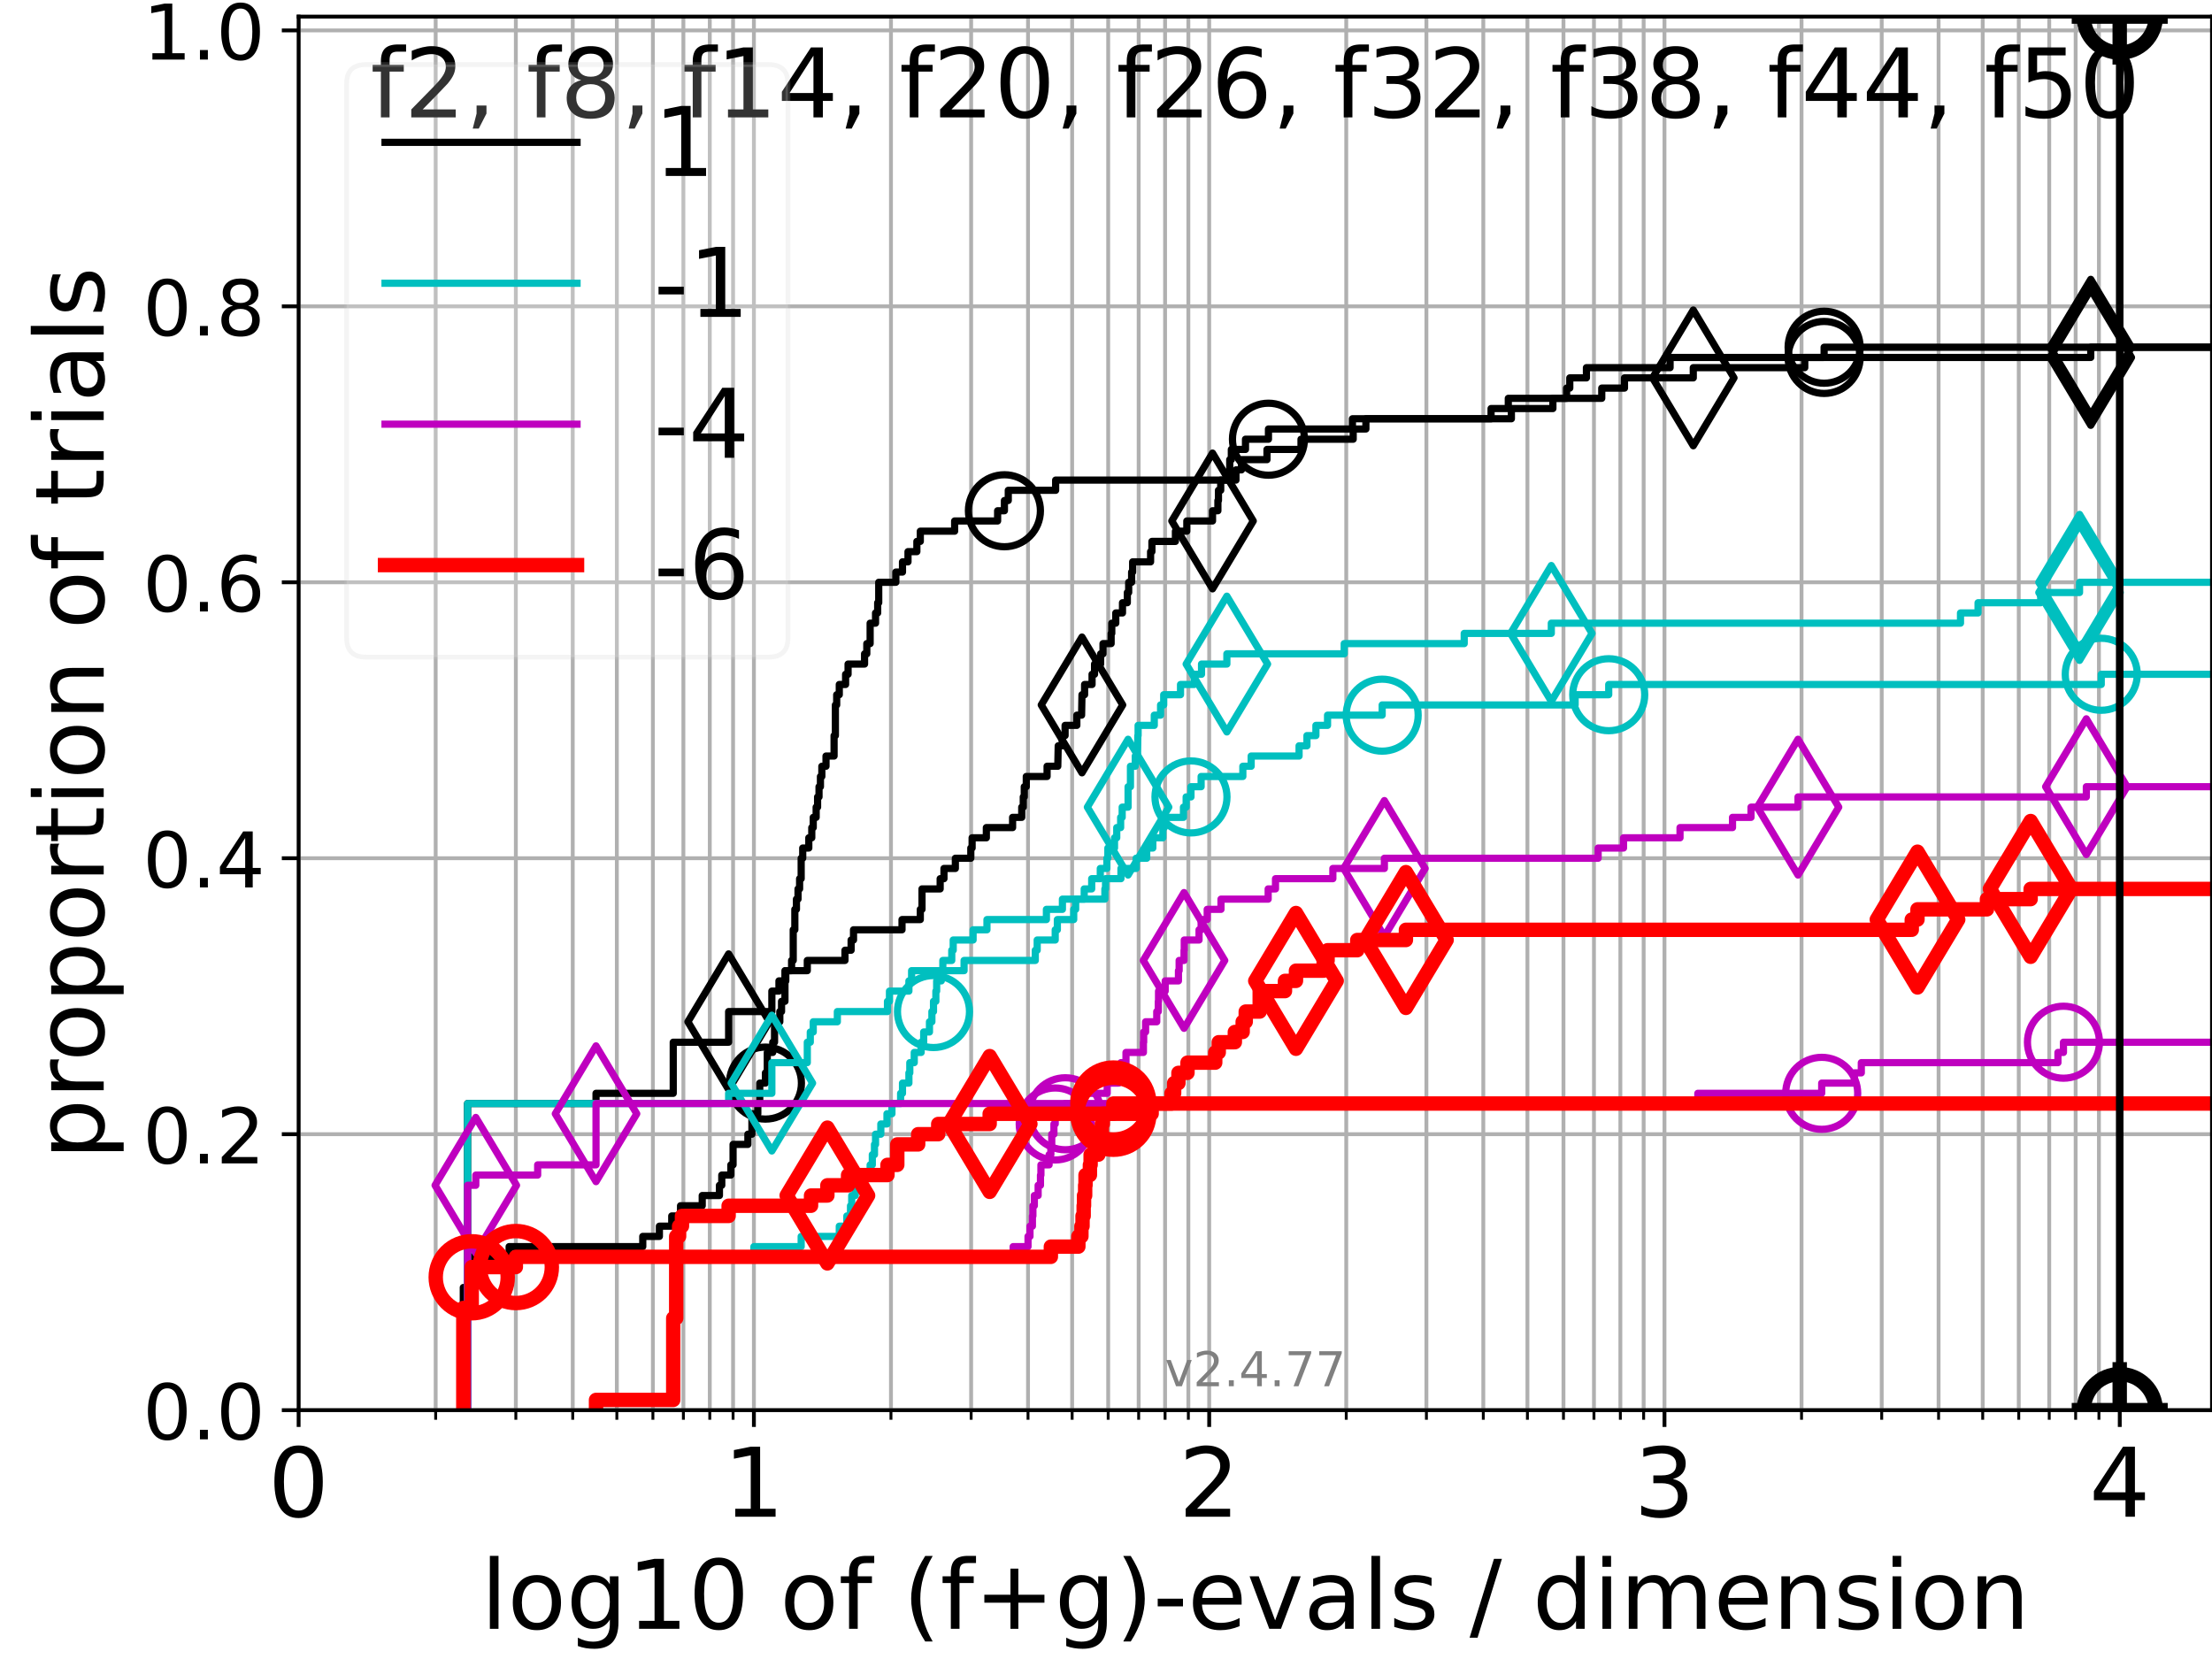 <?xml version="1.0" encoding="utf-8" standalone="no"?>
<!DOCTYPE svg PUBLIC "-//W3C//DTD SVG 1.1//EN"
  "http://www.w3.org/Graphics/SVG/1.1/DTD/svg11.dtd">
<!-- Created with matplotlib (https://matplotlib.org/) -->
<svg height="345.6pt" version="1.1" viewBox="0 0 460.8 345.6" width="460.8pt" xmlns="http://www.w3.org/2000/svg" xmlns:xlink="http://www.w3.org/1999/xlink">
 <defs>
  <style type="text/css">*{stroke-linecap:butt;stroke-linejoin:round;}</style>
 </defs>
 <g id="figure_1">
  <g id="patch_1">
   <path d="M 0 345.6 
L 460.8 345.6 
L 460.8 0 
L 0 0 
z
" style="fill:#ffffff;"/>
  </g>
  <g id="axes_1">
   <g id="patch_2">
    <path d="M 62.208 293.76 
L 460.8 293.76 
L 460.8 3.456 
L 62.208 3.456 
z
" style="fill:#ffffff;"/>
   </g>
   <g id="matplotlib.axis_1">
    <g id="xtick_1">
     <g id="line2d_1">
      <path clip-path="url(#pf6bf180e98)" d="M 62.208 293.76 
L 62.208 3.456 
" style="fill:none;stroke:#b0b0b0;stroke-linecap:square;stroke-width:0.8;"/>
     </g>
     <g id="line2d_2">
      <defs>
       <path d="M 0 0 
L 0 3.5 
" id="me892c825fe" style="stroke:#000000;stroke-width:0.8;"/>
      </defs>
      <g>
       <use style="stroke:#000000;stroke-width:0.8;" x="62.208" xlink:href="#me892c825fe" y="293.76"/>
      </g>
     </g>
     <g id="text_1">
      <!-- 0 -->
      <g transform="translate(55.846 315.957)scale(0.2 -0.2)">
       <defs>
        <path d="M 31.781 66.406 
Q 24.172 66.406 20.328 58.906 
Q 16.5 51.422 16.5 36.375 
Q 16.5 21.391 20.328 13.891 
Q 24.172 6.391 31.781 6.391 
Q 39.453 6.391 43.281 13.891 
Q 47.125 21.391 47.125 36.375 
Q 47.125 51.422 43.281 58.906 
Q 39.453 66.406 31.781 66.406 
z
M 31.781 74.219 
Q 44.047 74.219 50.516 64.516 
Q 56.984 54.828 56.984 36.375 
Q 56.984 17.969 50.516 8.266 
Q 44.047 -1.422 31.781 -1.422 
Q 19.531 -1.422 13.062 8.266 
Q 6.594 17.969 6.594 36.375 
Q 6.594 54.828 13.062 64.516 
Q 19.531 74.219 31.781 74.219 
z
" id="DejaVuSans-48"/>
       </defs>
       <use xlink:href="#DejaVuSans-48"/>
      </g>
     </g>
    </g>
    <g id="xtick_2">
     <g id="line2d_3">
      <path clip-path="url(#pf6bf180e98)" d="M 157.052 293.76 
L 157.052 3.456 
" style="fill:none;stroke:#b0b0b0;stroke-linecap:square;stroke-width:0.8;"/>
     </g>
     <g id="line2d_4">
      <g>
       <use style="stroke:#000000;stroke-width:0.8;" x="157.052" xlink:href="#me892c825fe" y="293.76"/>
      </g>
     </g>
     <g id="text_2">
      <!-- 1 -->
      <g transform="translate(150.69 315.957)scale(0.2 -0.2)">
       <defs>
        <path d="M 12.406 8.297 
L 28.516 8.297 
L 28.516 63.922 
L 10.984 60.406 
L 10.984 69.391 
L 28.422 72.906 
L 38.281 72.906 
L 38.281 8.297 
L 54.391 8.297 
L 54.391 0 
L 12.406 0 
z
" id="DejaVuSans-49"/>
       </defs>
       <use xlink:href="#DejaVuSans-49"/>
      </g>
     </g>
    </g>
    <g id="xtick_3">
     <g id="line2d_5">
      <path clip-path="url(#pf6bf180e98)" d="M 251.897 293.76 
L 251.897 3.456 
" style="fill:none;stroke:#b0b0b0;stroke-linecap:square;stroke-width:0.8;"/>
     </g>
     <g id="line2d_6">
      <g>
       <use style="stroke:#000000;stroke-width:0.8;" x="251.897" xlink:href="#me892c825fe" y="293.76"/>
      </g>
     </g>
     <g id="text_3">
      <!-- 2 -->
      <g transform="translate(245.534 315.957)scale(0.2 -0.2)">
       <defs>
        <path d="M 19.188 8.297 
L 53.609 8.297 
L 53.609 0 
L 7.328 0 
L 7.328 8.297 
Q 12.938 14.109 22.625 23.891 
Q 32.328 33.688 34.812 36.531 
Q 39.547 41.844 41.422 45.531 
Q 43.312 49.219 43.312 52.781 
Q 43.312 58.594 39.234 62.25 
Q 35.156 65.922 28.609 65.922 
Q 23.969 65.922 18.812 64.312 
Q 13.672 62.703 7.812 59.422 
L 7.812 69.391 
Q 13.766 71.781 18.938 73 
Q 24.125 74.219 28.422 74.219 
Q 39.75 74.219 46.484 68.547 
Q 53.219 62.891 53.219 53.422 
Q 53.219 48.922 51.531 44.891 
Q 49.859 40.875 45.406 35.406 
Q 44.188 33.984 37.641 27.219 
Q 31.109 20.453 19.188 8.297 
z
" id="DejaVuSans-50"/>
       </defs>
       <use xlink:href="#DejaVuSans-50"/>
      </g>
     </g>
    </g>
    <g id="xtick_4">
     <g id="line2d_7">
      <path clip-path="url(#pf6bf180e98)" d="M 346.741 293.76 
L 346.741 3.456 
" style="fill:none;stroke:#b0b0b0;stroke-linecap:square;stroke-width:0.8;"/>
     </g>
     <g id="line2d_8">
      <g>
       <use style="stroke:#000000;stroke-width:0.8;" x="346.741" xlink:href="#me892c825fe" y="293.76"/>
      </g>
     </g>
     <g id="text_4">
      <!-- 3 -->
      <g transform="translate(340.379 315.957)scale(0.2 -0.2)">
       <defs>
        <path d="M 40.578 39.312 
Q 47.656 37.797 51.625 33 
Q 55.609 28.219 55.609 21.188 
Q 55.609 10.406 48.188 4.484 
Q 40.766 -1.422 27.094 -1.422 
Q 22.516 -1.422 17.656 -0.516 
Q 12.797 0.391 7.625 2.203 
L 7.625 11.719 
Q 11.719 9.328 16.594 8.109 
Q 21.484 6.891 26.812 6.891 
Q 36.078 6.891 40.938 10.547 
Q 45.797 14.203 45.797 21.188 
Q 45.797 27.641 41.281 31.266 
Q 36.766 34.906 28.719 34.906 
L 20.219 34.906 
L 20.219 43.016 
L 29.109 43.016 
Q 36.375 43.016 40.234 45.922 
Q 44.094 48.828 44.094 54.297 
Q 44.094 59.906 40.109 62.906 
Q 36.141 65.922 28.719 65.922 
Q 24.656 65.922 20.016 65.031 
Q 15.375 64.156 9.812 62.312 
L 9.812 71.094 
Q 15.438 72.656 20.344 73.438 
Q 25.25 74.219 29.594 74.219 
Q 40.828 74.219 47.359 69.109 
Q 53.906 64.016 53.906 55.328 
Q 53.906 49.266 50.438 45.094 
Q 46.969 40.922 40.578 39.312 
z
" id="DejaVuSans-51"/>
       </defs>
       <use xlink:href="#DejaVuSans-51"/>
      </g>
     </g>
    </g>
    <g id="xtick_5">
     <g id="line2d_9">
      <path clip-path="url(#pf6bf180e98)" d="M 441.586 293.76 
L 441.586 3.456 
" style="fill:none;stroke:#b0b0b0;stroke-linecap:square;stroke-width:0.8;"/>
     </g>
     <g id="line2d_10">
      <g>
       <use style="stroke:#000000;stroke-width:0.8;" x="441.586" xlink:href="#me892c825fe" y="293.76"/>
      </g>
     </g>
     <g id="text_5">
      <!-- 4 -->
      <g transform="translate(435.223 315.957)scale(0.2 -0.2)">
       <defs>
        <path d="M 37.797 64.312 
L 12.891 25.391 
L 37.797 25.391 
z
M 35.203 72.906 
L 47.609 72.906 
L 47.609 25.391 
L 58.016 25.391 
L 58.016 17.188 
L 47.609 17.188 
L 47.609 0 
L 37.797 0 
L 37.797 17.188 
L 4.891 17.188 
L 4.891 26.703 
z
" id="DejaVuSans-52"/>
       </defs>
       <use xlink:href="#DejaVuSans-52"/>
      </g>
     </g>
    </g>
    <g id="xtick_6">
     <g id="line2d_11">
      <path clip-path="url(#pf6bf180e98)" d="M 90.759 293.76 
L 90.759 3.456 
" style="fill:none;stroke:#b0b0b0;stroke-linecap:square;stroke-width:0.8;"/>
     </g>
     <g id="line2d_12">
      <defs>
       <path d="M 0 0 
L 0 2 
" id="mc2c34b23ff" style="stroke:#000000;stroke-width:0.6;"/>
      </defs>
      <g>
       <use style="stroke:#000000;stroke-width:0.6;" x="90.759" xlink:href="#mc2c34b23ff" y="293.76"/>
      </g>
     </g>
    </g>
    <g id="xtick_7">
     <g id="line2d_13">
      <path clip-path="url(#pf6bf180e98)" d="M 107.46 293.76 
L 107.46 3.456 
" style="fill:none;stroke:#b0b0b0;stroke-linecap:square;stroke-width:0.8;"/>
     </g>
     <g id="line2d_14">
      <g>
       <use style="stroke:#000000;stroke-width:0.6;" x="107.46" xlink:href="#mc2c34b23ff" y="293.76"/>
      </g>
     </g>
    </g>
    <g id="xtick_8">
     <g id="line2d_15">
      <path clip-path="url(#pf6bf180e98)" d="M 119.31 293.76 
L 119.31 3.456 
" style="fill:none;stroke:#b0b0b0;stroke-linecap:square;stroke-width:0.8;"/>
     </g>
     <g id="line2d_16">
      <g>
       <use style="stroke:#000000;stroke-width:0.6;" x="119.31" xlink:href="#mc2c34b23ff" y="293.76"/>
      </g>
     </g>
    </g>
    <g id="xtick_9">
     <g id="line2d_17">
      <path clip-path="url(#pf6bf180e98)" d="M 128.501 293.76 
L 128.501 3.456 
" style="fill:none;stroke:#b0b0b0;stroke-linecap:square;stroke-width:0.8;"/>
     </g>
     <g id="line2d_18">
      <g>
       <use style="stroke:#000000;stroke-width:0.6;" x="128.501" xlink:href="#mc2c34b23ff" y="293.76"/>
      </g>
     </g>
    </g>
    <g id="xtick_10">
     <g id="line2d_19">
      <path clip-path="url(#pf6bf180e98)" d="M 136.011 293.76 
L 136.011 3.456 
" style="fill:none;stroke:#b0b0b0;stroke-linecap:square;stroke-width:0.8;"/>
     </g>
     <g id="line2d_20">
      <g>
       <use style="stroke:#000000;stroke-width:0.6;" x="136.011" xlink:href="#mc2c34b23ff" y="293.76"/>
      </g>
     </g>
    </g>
    <g id="xtick_11">
     <g id="line2d_21">
      <path clip-path="url(#pf6bf180e98)" d="M 142.361 293.76 
L 142.361 3.456 
" style="fill:none;stroke:#b0b0b0;stroke-linecap:square;stroke-width:0.8;"/>
     </g>
     <g id="line2d_22">
      <g>
       <use style="stroke:#000000;stroke-width:0.6;" x="142.361" xlink:href="#mc2c34b23ff" y="293.76"/>
      </g>
     </g>
    </g>
    <g id="xtick_12">
     <g id="line2d_23">
      <path clip-path="url(#pf6bf180e98)" d="M 147.861 293.76 
L 147.861 3.456 
" style="fill:none;stroke:#b0b0b0;stroke-linecap:square;stroke-width:0.8;"/>
     </g>
     <g id="line2d_24">
      <g>
       <use style="stroke:#000000;stroke-width:0.6;" x="147.861" xlink:href="#mc2c34b23ff" y="293.76"/>
      </g>
     </g>
    </g>
    <g id="xtick_13">
     <g id="line2d_25">
      <path clip-path="url(#pf6bf180e98)" d="M 152.713 293.76 
L 152.713 3.456 
" style="fill:none;stroke:#b0b0b0;stroke-linecap:square;stroke-width:0.8;"/>
     </g>
     <g id="line2d_26">
      <g>
       <use style="stroke:#000000;stroke-width:0.6;" x="152.713" xlink:href="#mc2c34b23ff" y="293.76"/>
      </g>
     </g>
    </g>
    <g id="xtick_14">
     <g id="line2d_27">
      <path clip-path="url(#pf6bf180e98)" d="M 185.604 293.76 
L 185.604 3.456 
" style="fill:none;stroke:#b0b0b0;stroke-linecap:square;stroke-width:0.8;"/>
     </g>
     <g id="line2d_28">
      <g>
       <use style="stroke:#000000;stroke-width:0.6;" x="185.604" xlink:href="#mc2c34b23ff" y="293.76"/>
      </g>
     </g>
    </g>
    <g id="xtick_15">
     <g id="line2d_29">
      <path clip-path="url(#pf6bf180e98)" d="M 202.305 293.76 
L 202.305 3.456 
" style="fill:none;stroke:#b0b0b0;stroke-linecap:square;stroke-width:0.8;"/>
     </g>
     <g id="line2d_30">
      <g>
       <use style="stroke:#000000;stroke-width:0.6;" x="202.305" xlink:href="#mc2c34b23ff" y="293.76"/>
      </g>
     </g>
    </g>
    <g id="xtick_16">
     <g id="line2d_31">
      <path clip-path="url(#pf6bf180e98)" d="M 214.155 293.76 
L 214.155 3.456 
" style="fill:none;stroke:#b0b0b0;stroke-linecap:square;stroke-width:0.8;"/>
     </g>
     <g id="line2d_32">
      <g>
       <use style="stroke:#000000;stroke-width:0.6;" x="214.155" xlink:href="#mc2c34b23ff" y="293.76"/>
      </g>
     </g>
    </g>
    <g id="xtick_17">
     <g id="line2d_33">
      <path clip-path="url(#pf6bf180e98)" d="M 223.346 293.76 
L 223.346 3.456 
" style="fill:none;stroke:#b0b0b0;stroke-linecap:square;stroke-width:0.8;"/>
     </g>
     <g id="line2d_34">
      <g>
       <use style="stroke:#000000;stroke-width:0.6;" x="223.346" xlink:href="#mc2c34b23ff" y="293.76"/>
      </g>
     </g>
    </g>
    <g id="xtick_18">
     <g id="line2d_35">
      <path clip-path="url(#pf6bf180e98)" d="M 230.856 293.76 
L 230.856 3.456 
" style="fill:none;stroke:#b0b0b0;stroke-linecap:square;stroke-width:0.8;"/>
     </g>
     <g id="line2d_36">
      <g>
       <use style="stroke:#000000;stroke-width:0.6;" x="230.856" xlink:href="#mc2c34b23ff" y="293.76"/>
      </g>
     </g>
    </g>
    <g id="xtick_19">
     <g id="line2d_37">
      <path clip-path="url(#pf6bf180e98)" d="M 237.205 293.76 
L 237.205 3.456 
" style="fill:none;stroke:#b0b0b0;stroke-linecap:square;stroke-width:0.8;"/>
     </g>
     <g id="line2d_38">
      <g>
       <use style="stroke:#000000;stroke-width:0.6;" x="237.205" xlink:href="#mc2c34b23ff" y="293.76"/>
      </g>
     </g>
    </g>
    <g id="xtick_20">
     <g id="line2d_39">
      <path clip-path="url(#pf6bf180e98)" d="M 242.706 293.76 
L 242.706 3.456 
" style="fill:none;stroke:#b0b0b0;stroke-linecap:square;stroke-width:0.8;"/>
     </g>
     <g id="line2d_40">
      <g>
       <use style="stroke:#000000;stroke-width:0.6;" x="242.706" xlink:href="#mc2c34b23ff" y="293.76"/>
      </g>
     </g>
    </g>
    <g id="xtick_21">
     <g id="line2d_41">
      <path clip-path="url(#pf6bf180e98)" d="M 247.557 293.76 
L 247.557 3.456 
" style="fill:none;stroke:#b0b0b0;stroke-linecap:square;stroke-width:0.8;"/>
     </g>
     <g id="line2d_42">
      <g>
       <use style="stroke:#000000;stroke-width:0.6;" x="247.557" xlink:href="#mc2c34b23ff" y="293.76"/>
      </g>
     </g>
    </g>
    <g id="xtick_22">
     <g id="line2d_43">
      <path clip-path="url(#pf6bf180e98)" d="M 280.448 293.76 
L 280.448 3.456 
" style="fill:none;stroke:#b0b0b0;stroke-linecap:square;stroke-width:0.8;"/>
     </g>
     <g id="line2d_44">
      <g>
       <use style="stroke:#000000;stroke-width:0.6;" x="280.448" xlink:href="#mc2c34b23ff" y="293.76"/>
      </g>
     </g>
    </g>
    <g id="xtick_23">
     <g id="line2d_45">
      <path clip-path="url(#pf6bf180e98)" d="M 297.149 293.76 
L 297.149 3.456 
" style="fill:none;stroke:#b0b0b0;stroke-linecap:square;stroke-width:0.8;"/>
     </g>
     <g id="line2d_46">
      <g>
       <use style="stroke:#000000;stroke-width:0.6;" x="297.149" xlink:href="#mc2c34b23ff" y="293.76"/>
      </g>
     </g>
    </g>
    <g id="xtick_24">
     <g id="line2d_47">
      <path clip-path="url(#pf6bf180e98)" d="M 308.999 293.76 
L 308.999 3.456 
" style="fill:none;stroke:#b0b0b0;stroke-linecap:square;stroke-width:0.8;"/>
     </g>
     <g id="line2d_48">
      <g>
       <use style="stroke:#000000;stroke-width:0.6;" x="308.999" xlink:href="#mc2c34b23ff" y="293.76"/>
      </g>
     </g>
    </g>
    <g id="xtick_25">
     <g id="line2d_49">
      <path clip-path="url(#pf6bf180e98)" d="M 318.19 293.76 
L 318.19 3.456 
" style="fill:none;stroke:#b0b0b0;stroke-linecap:square;stroke-width:0.8;"/>
     </g>
     <g id="line2d_50">
      <g>
       <use style="stroke:#000000;stroke-width:0.6;" x="318.19" xlink:href="#mc2c34b23ff" y="293.76"/>
      </g>
     </g>
    </g>
    <g id="xtick_26">
     <g id="line2d_51">
      <path clip-path="url(#pf6bf180e98)" d="M 325.7 293.76 
L 325.7 3.456 
" style="fill:none;stroke:#b0b0b0;stroke-linecap:square;stroke-width:0.8;"/>
     </g>
     <g id="line2d_52">
      <g>
       <use style="stroke:#000000;stroke-width:0.6;" x="325.7" xlink:href="#mc2c34b23ff" y="293.76"/>
      </g>
     </g>
    </g>
    <g id="xtick_27">
     <g id="line2d_53">
      <path clip-path="url(#pf6bf180e98)" d="M 332.05 293.76 
L 332.05 3.456 
" style="fill:none;stroke:#b0b0b0;stroke-linecap:square;stroke-width:0.8;"/>
     </g>
     <g id="line2d_54">
      <g>
       <use style="stroke:#000000;stroke-width:0.6;" x="332.05" xlink:href="#mc2c34b23ff" y="293.76"/>
      </g>
     </g>
    </g>
    <g id="xtick_28">
     <g id="line2d_55">
      <path clip-path="url(#pf6bf180e98)" d="M 337.55 293.76 
L 337.55 3.456 
" style="fill:none;stroke:#b0b0b0;stroke-linecap:square;stroke-width:0.8;"/>
     </g>
     <g id="line2d_56">
      <g>
       <use style="stroke:#000000;stroke-width:0.6;" x="337.55" xlink:href="#mc2c34b23ff" y="293.76"/>
      </g>
     </g>
    </g>
    <g id="xtick_29">
     <g id="line2d_57">
      <path clip-path="url(#pf6bf180e98)" d="M 342.402 293.76 
L 342.402 3.456 
" style="fill:none;stroke:#b0b0b0;stroke-linecap:square;stroke-width:0.8;"/>
     </g>
     <g id="line2d_58">
      <g>
       <use style="stroke:#000000;stroke-width:0.6;" x="342.402" xlink:href="#mc2c34b23ff" y="293.76"/>
      </g>
     </g>
    </g>
    <g id="xtick_30">
     <g id="line2d_59">
      <path clip-path="url(#pf6bf180e98)" d="M 375.292 293.76 
L 375.292 3.456 
" style="fill:none;stroke:#b0b0b0;stroke-linecap:square;stroke-width:0.8;"/>
     </g>
     <g id="line2d_60">
      <g>
       <use style="stroke:#000000;stroke-width:0.6;" x="375.292" xlink:href="#mc2c34b23ff" y="293.76"/>
      </g>
     </g>
    </g>
    <g id="xtick_31">
     <g id="line2d_61">
      <path clip-path="url(#pf6bf180e98)" d="M 391.994 293.76 
L 391.994 3.456 
" style="fill:none;stroke:#b0b0b0;stroke-linecap:square;stroke-width:0.8;"/>
     </g>
     <g id="line2d_62">
      <g>
       <use style="stroke:#000000;stroke-width:0.6;" x="391.994" xlink:href="#mc2c34b23ff" y="293.76"/>
      </g>
     </g>
    </g>
    <g id="xtick_32">
     <g id="line2d_63">
      <path clip-path="url(#pf6bf180e98)" d="M 403.844 293.76 
L 403.844 3.456 
" style="fill:none;stroke:#b0b0b0;stroke-linecap:square;stroke-width:0.8;"/>
     </g>
     <g id="line2d_64">
      <g>
       <use style="stroke:#000000;stroke-width:0.6;" x="403.844" xlink:href="#mc2c34b23ff" y="293.76"/>
      </g>
     </g>
    </g>
    <g id="xtick_33">
     <g id="line2d_65">
      <path clip-path="url(#pf6bf180e98)" d="M 413.035 293.76 
L 413.035 3.456 
" style="fill:none;stroke:#b0b0b0;stroke-linecap:square;stroke-width:0.8;"/>
     </g>
     <g id="line2d_66">
      <g>
       <use style="stroke:#000000;stroke-width:0.6;" x="413.035" xlink:href="#mc2c34b23ff" y="293.76"/>
      </g>
     </g>
    </g>
    <g id="xtick_34">
     <g id="line2d_67">
      <path clip-path="url(#pf6bf180e98)" d="M 420.545 293.76 
L 420.545 3.456 
" style="fill:none;stroke:#b0b0b0;stroke-linecap:square;stroke-width:0.8;"/>
     </g>
     <g id="line2d_68">
      <g>
       <use style="stroke:#000000;stroke-width:0.6;" x="420.545" xlink:href="#mc2c34b23ff" y="293.76"/>
      </g>
     </g>
    </g>
    <g id="xtick_35">
     <g id="line2d_69">
      <path clip-path="url(#pf6bf180e98)" d="M 426.894 293.76 
L 426.894 3.456 
" style="fill:none;stroke:#b0b0b0;stroke-linecap:square;stroke-width:0.8;"/>
     </g>
     <g id="line2d_70">
      <g>
       <use style="stroke:#000000;stroke-width:0.6;" x="426.894" xlink:href="#mc2c34b23ff" y="293.76"/>
      </g>
     </g>
    </g>
    <g id="xtick_36">
     <g id="line2d_71">
      <path clip-path="url(#pf6bf180e98)" d="M 432.395 293.76 
L 432.395 3.456 
" style="fill:none;stroke:#b0b0b0;stroke-linecap:square;stroke-width:0.8;"/>
     </g>
     <g id="line2d_72">
      <g>
       <use style="stroke:#000000;stroke-width:0.6;" x="432.395" xlink:href="#mc2c34b23ff" y="293.76"/>
      </g>
     </g>
    </g>
    <g id="xtick_37">
     <g id="line2d_73">
      <path clip-path="url(#pf6bf180e98)" d="M 437.246 293.76 
L 437.246 3.456 
" style="fill:none;stroke:#b0b0b0;stroke-linecap:square;stroke-width:0.8;"/>
     </g>
     <g id="line2d_74">
      <g>
       <use style="stroke:#000000;stroke-width:0.6;" x="437.246" xlink:href="#mc2c34b23ff" y="293.76"/>
      </g>
     </g>
    </g>
    <g id="text_6">
     <!-- log10 of (f+g)-evals / dimension -->
     <g transform="translate(100.165 339.313)scale(0.2 -0.2)">
      <defs>
       <path d="M 9.422 75.984 
L 18.406 75.984 
L 18.406 0 
L 9.422 0 
z
" id="DejaVuSans-108"/>
       <path d="M 30.609 48.391 
Q 23.391 48.391 19.188 42.75 
Q 14.984 37.109 14.984 27.297 
Q 14.984 17.484 19.156 11.844 
Q 23.344 6.203 30.609 6.203 
Q 37.797 6.203 41.984 11.859 
Q 46.188 17.531 46.188 27.297 
Q 46.188 37.016 41.984 42.703 
Q 37.797 48.391 30.609 48.391 
z
M 30.609 56 
Q 42.328 56 49.016 48.375 
Q 55.719 40.766 55.719 27.297 
Q 55.719 13.875 49.016 6.219 
Q 42.328 -1.422 30.609 -1.422 
Q 18.844 -1.422 12.172 6.219 
Q 5.516 13.875 5.516 27.297 
Q 5.516 40.766 12.172 48.375 
Q 18.844 56 30.609 56 
z
" id="DejaVuSans-111"/>
       <path d="M 45.406 27.984 
Q 45.406 37.75 41.375 43.109 
Q 37.359 48.484 30.078 48.484 
Q 22.859 48.484 18.828 43.109 
Q 14.797 37.75 14.797 27.984 
Q 14.797 18.266 18.828 12.891 
Q 22.859 7.516 30.078 7.516 
Q 37.359 7.516 41.375 12.891 
Q 45.406 18.266 45.406 27.984 
z
M 54.391 6.781 
Q 54.391 -7.172 48.188 -13.984 
Q 42 -20.797 29.203 -20.797 
Q 24.469 -20.797 20.266 -20.094 
Q 16.062 -19.391 12.109 -17.922 
L 12.109 -9.188 
Q 16.062 -11.328 19.922 -12.344 
Q 23.781 -13.375 27.781 -13.375 
Q 36.625 -13.375 41.016 -8.766 
Q 45.406 -4.156 45.406 5.172 
L 45.406 9.625 
Q 42.625 4.781 38.281 2.391 
Q 33.938 0 27.875 0 
Q 17.828 0 11.672 7.656 
Q 5.516 15.328 5.516 27.984 
Q 5.516 40.672 11.672 48.328 
Q 17.828 56 27.875 56 
Q 33.938 56 38.281 53.609 
Q 42.625 51.219 45.406 46.391 
L 45.406 54.688 
L 54.391 54.688 
z
" id="DejaVuSans-103"/>
       <path id="DejaVuSans-32"/>
       <path d="M 37.109 75.984 
L 37.109 68.5 
L 28.516 68.5 
Q 23.688 68.5 21.797 66.547 
Q 19.922 64.594 19.922 59.516 
L 19.922 54.688 
L 34.719 54.688 
L 34.719 47.703 
L 19.922 47.703 
L 19.922 0 
L 10.891 0 
L 10.891 47.703 
L 2.297 47.703 
L 2.297 54.688 
L 10.891 54.688 
L 10.891 58.5 
Q 10.891 67.625 15.141 71.797 
Q 19.391 75.984 28.609 75.984 
z
" id="DejaVuSans-102"/>
       <path d="M 31 75.875 
Q 24.469 64.656 21.281 53.656 
Q 18.109 42.672 18.109 31.391 
Q 18.109 20.125 21.312 9.062 
Q 24.516 -2 31 -13.188 
L 23.188 -13.188 
Q 15.875 -1.703 12.234 9.375 
Q 8.594 20.453 8.594 31.391 
Q 8.594 42.281 12.203 53.312 
Q 15.828 64.359 23.188 75.875 
z
" id="DejaVuSans-40"/>
       <path d="M 46 62.703 
L 46 35.5 
L 73.188 35.5 
L 73.188 27.203 
L 46 27.203 
L 46 0 
L 37.797 0 
L 37.797 27.203 
L 10.594 27.203 
L 10.594 35.5 
L 37.797 35.5 
L 37.797 62.703 
z
" id="DejaVuSans-43"/>
       <path d="M 8.016 75.875 
L 15.828 75.875 
Q 23.141 64.359 26.781 53.312 
Q 30.422 42.281 30.422 31.391 
Q 30.422 20.453 26.781 9.375 
Q 23.141 -1.703 15.828 -13.188 
L 8.016 -13.188 
Q 14.5 -2 17.703 9.062 
Q 20.906 20.125 20.906 31.391 
Q 20.906 42.672 17.703 53.656 
Q 14.5 64.656 8.016 75.875 
z
" id="DejaVuSans-41"/>
       <path d="M 4.891 31.391 
L 31.203 31.391 
L 31.203 23.391 
L 4.891 23.391 
z
" id="DejaVuSans-45"/>
       <path d="M 56.203 29.594 
L 56.203 25.203 
L 14.891 25.203 
Q 15.484 15.922 20.484 11.062 
Q 25.484 6.203 34.422 6.203 
Q 39.594 6.203 44.453 7.469 
Q 49.312 8.734 54.109 11.281 
L 54.109 2.781 
Q 49.266 0.734 44.188 -0.344 
Q 39.109 -1.422 33.891 -1.422 
Q 20.797 -1.422 13.156 6.188 
Q 5.516 13.812 5.516 26.812 
Q 5.516 40.234 12.766 48.109 
Q 20.016 56 32.328 56 
Q 43.359 56 49.781 48.891 
Q 56.203 41.797 56.203 29.594 
z
M 47.219 32.234 
Q 47.125 39.594 43.094 43.984 
Q 39.062 48.391 32.422 48.391 
Q 24.906 48.391 20.391 44.141 
Q 15.875 39.891 15.188 32.172 
z
" id="DejaVuSans-101"/>
       <path d="M 2.984 54.688 
L 12.5 54.688 
L 29.594 8.797 
L 46.688 54.688 
L 56.203 54.688 
L 35.688 0 
L 23.484 0 
z
" id="DejaVuSans-118"/>
       <path d="M 34.281 27.484 
Q 23.391 27.484 19.188 25 
Q 14.984 22.516 14.984 16.5 
Q 14.984 11.719 18.141 8.906 
Q 21.297 6.109 26.703 6.109 
Q 34.188 6.109 38.703 11.406 
Q 43.219 16.703 43.219 25.484 
L 43.219 27.484 
z
M 52.203 31.203 
L 52.203 0 
L 43.219 0 
L 43.219 8.297 
Q 40.141 3.328 35.547 0.953 
Q 30.953 -1.422 24.312 -1.422 
Q 15.922 -1.422 10.953 3.297 
Q 6 8.016 6 15.922 
Q 6 25.141 12.172 29.828 
Q 18.359 34.516 30.609 34.516 
L 43.219 34.516 
L 43.219 35.406 
Q 43.219 41.609 39.141 45 
Q 35.062 48.391 27.688 48.391 
Q 23 48.391 18.547 47.266 
Q 14.109 46.141 10.016 43.891 
L 10.016 52.203 
Q 14.938 54.109 19.578 55.047 
Q 24.219 56 28.609 56 
Q 40.484 56 46.344 49.844 
Q 52.203 43.703 52.203 31.203 
z
" id="DejaVuSans-97"/>
       <path d="M 44.281 53.078 
L 44.281 44.578 
Q 40.484 46.531 36.375 47.5 
Q 32.281 48.484 27.875 48.484 
Q 21.188 48.484 17.844 46.438 
Q 14.5 44.391 14.5 40.281 
Q 14.5 37.156 16.891 35.375 
Q 19.281 33.594 26.516 31.984 
L 29.594 31.297 
Q 39.156 29.25 43.188 25.516 
Q 47.219 21.781 47.219 15.094 
Q 47.219 7.469 41.188 3.016 
Q 35.156 -1.422 24.609 -1.422 
Q 20.219 -1.422 15.453 -0.562 
Q 10.688 0.297 5.422 2 
L 5.422 11.281 
Q 10.406 8.688 15.234 7.391 
Q 20.062 6.109 24.812 6.109 
Q 31.156 6.109 34.562 8.281 
Q 37.984 10.453 37.984 14.406 
Q 37.984 18.062 35.516 20.016 
Q 33.062 21.969 24.703 23.781 
L 21.578 24.516 
Q 13.234 26.266 9.516 29.906 
Q 5.812 33.547 5.812 39.891 
Q 5.812 47.609 11.281 51.797 
Q 16.75 56 26.812 56 
Q 31.781 56 36.172 55.266 
Q 40.578 54.547 44.281 53.078 
z
" id="DejaVuSans-115"/>
       <path d="M 25.391 72.906 
L 33.688 72.906 
L 8.297 -9.281 
L 0 -9.281 
z
" id="DejaVuSans-47"/>
       <path d="M 45.406 46.391 
L 45.406 75.984 
L 54.391 75.984 
L 54.391 0 
L 45.406 0 
L 45.406 8.203 
Q 42.578 3.328 38.25 0.953 
Q 33.938 -1.422 27.875 -1.422 
Q 17.969 -1.422 11.734 6.484 
Q 5.516 14.406 5.516 27.297 
Q 5.516 40.188 11.734 48.094 
Q 17.969 56 27.875 56 
Q 33.938 56 38.25 53.625 
Q 42.578 51.266 45.406 46.391 
z
M 14.797 27.297 
Q 14.797 17.391 18.875 11.75 
Q 22.953 6.109 30.078 6.109 
Q 37.203 6.109 41.297 11.75 
Q 45.406 17.391 45.406 27.297 
Q 45.406 37.203 41.297 42.844 
Q 37.203 48.484 30.078 48.484 
Q 22.953 48.484 18.875 42.844 
Q 14.797 37.203 14.797 27.297 
z
" id="DejaVuSans-100"/>
       <path d="M 9.422 54.688 
L 18.406 54.688 
L 18.406 0 
L 9.422 0 
z
M 9.422 75.984 
L 18.406 75.984 
L 18.406 64.594 
L 9.422 64.594 
z
" id="DejaVuSans-105"/>
       <path d="M 52 44.188 
Q 55.375 50.25 60.062 53.125 
Q 64.75 56 71.094 56 
Q 79.641 56 84.281 50.016 
Q 88.922 44.047 88.922 33.016 
L 88.922 0 
L 79.891 0 
L 79.891 32.719 
Q 79.891 40.578 77.094 44.375 
Q 74.312 48.188 68.609 48.188 
Q 61.625 48.188 57.562 43.547 
Q 53.516 38.922 53.516 30.906 
L 53.516 0 
L 44.484 0 
L 44.484 32.719 
Q 44.484 40.625 41.703 44.406 
Q 38.922 48.188 33.109 48.188 
Q 26.219 48.188 22.156 43.531 
Q 18.109 38.875 18.109 30.906 
L 18.109 0 
L 9.078 0 
L 9.078 54.688 
L 18.109 54.688 
L 18.109 46.188 
Q 21.188 51.219 25.484 53.609 
Q 29.781 56 35.688 56 
Q 41.656 56 45.828 52.969 
Q 50 49.953 52 44.188 
z
" id="DejaVuSans-109"/>
       <path d="M 54.891 33.016 
L 54.891 0 
L 45.906 0 
L 45.906 32.719 
Q 45.906 40.484 42.875 44.328 
Q 39.844 48.188 33.797 48.188 
Q 26.516 48.188 22.312 43.547 
Q 18.109 38.922 18.109 30.906 
L 18.109 0 
L 9.078 0 
L 9.078 54.688 
L 18.109 54.688 
L 18.109 46.188 
Q 21.344 51.125 25.703 53.562 
Q 30.078 56 35.797 56 
Q 45.219 56 50.047 50.172 
Q 54.891 44.344 54.891 33.016 
z
" id="DejaVuSans-110"/>
      </defs>
      <use xlink:href="#DejaVuSans-108"/>
      <use x="27.783" xlink:href="#DejaVuSans-111"/>
      <use x="88.965" xlink:href="#DejaVuSans-103"/>
      <use x="152.441" xlink:href="#DejaVuSans-49"/>
      <use x="216.064" xlink:href="#DejaVuSans-48"/>
      <use x="279.688" xlink:href="#DejaVuSans-32"/>
      <use x="311.475" xlink:href="#DejaVuSans-111"/>
      <use x="372.656" xlink:href="#DejaVuSans-102"/>
      <use x="407.861" xlink:href="#DejaVuSans-32"/>
      <use x="439.648" xlink:href="#DejaVuSans-40"/>
      <use x="478.662" xlink:href="#DejaVuSans-102"/>
      <use x="513.867" xlink:href="#DejaVuSans-43"/>
      <use x="597.656" xlink:href="#DejaVuSans-103"/>
      <use x="661.133" xlink:href="#DejaVuSans-41"/>
      <use x="700.146" xlink:href="#DejaVuSans-45"/>
      <use x="736.23" xlink:href="#DejaVuSans-101"/>
      <use x="797.754" xlink:href="#DejaVuSans-118"/>
      <use x="856.934" xlink:href="#DejaVuSans-97"/>
      <use x="918.213" xlink:href="#DejaVuSans-108"/>
      <use x="945.996" xlink:href="#DejaVuSans-115"/>
      <use x="998.096" xlink:href="#DejaVuSans-32"/>
      <use x="1029.883" xlink:href="#DejaVuSans-47"/>
      <use x="1063.574" xlink:href="#DejaVuSans-32"/>
      <use x="1095.361" xlink:href="#DejaVuSans-100"/>
      <use x="1158.838" xlink:href="#DejaVuSans-105"/>
      <use x="1186.621" xlink:href="#DejaVuSans-109"/>
      <use x="1284.033" xlink:href="#DejaVuSans-101"/>
      <use x="1345.557" xlink:href="#DejaVuSans-110"/>
      <use x="1408.936" xlink:href="#DejaVuSans-115"/>
      <use x="1461.035" xlink:href="#DejaVuSans-105"/>
      <use x="1488.818" xlink:href="#DejaVuSans-111"/>
      <use x="1550" xlink:href="#DejaVuSans-110"/>
     </g>
    </g>
   </g>
   <g id="matplotlib.axis_2">
    <g id="ytick_1">
     <g id="line2d_75">
      <path clip-path="url(#pf6bf180e98)" d="M 62.208 293.76 
L 460.8 293.76 
" style="fill:none;stroke:#b0b0b0;stroke-linecap:square;stroke-width:0.8;"/>
     </g>
     <g id="line2d_76">
      <defs>
       <path d="M 0 0 
L -3.5 0 
" id="me2bfde5dea" style="stroke:#000000;stroke-width:0.8;"/>
      </defs>
      <g>
       <use style="stroke:#000000;stroke-width:0.8;" x="62.208" xlink:href="#me2bfde5dea" y="293.76"/>
      </g>
     </g>
     <g id="text_7">
      <!-- 0.0 -->
      <g transform="translate(29.763 299.839)scale(0.16 -0.16)">
       <defs>
        <path d="M 10.688 12.406 
L 21 12.406 
L 21 0 
L 10.688 0 
z
" id="DejaVuSans-46"/>
       </defs>
       <use xlink:href="#DejaVuSans-48"/>
       <use x="63.623" xlink:href="#DejaVuSans-46"/>
       <use x="95.41" xlink:href="#DejaVuSans-48"/>
      </g>
     </g>
    </g>
    <g id="ytick_2">
     <g id="line2d_77">
      <path clip-path="url(#pf6bf180e98)" d="M 62.208 236.274 
L 460.8 236.274 
" style="fill:none;stroke:#b0b0b0;stroke-linecap:square;stroke-width:0.8;"/>
     </g>
     <g id="line2d_78">
      <g>
       <use style="stroke:#000000;stroke-width:0.8;" x="62.208" xlink:href="#me2bfde5dea" y="236.274"/>
      </g>
     </g>
     <g id="text_8">
      <!-- 0.2 -->
      <g transform="translate(29.763 242.353)scale(0.16 -0.16)">
       <use xlink:href="#DejaVuSans-48"/>
       <use x="63.623" xlink:href="#DejaVuSans-46"/>
       <use x="95.41" xlink:href="#DejaVuSans-50"/>
      </g>
     </g>
    </g>
    <g id="ytick_3">
     <g id="line2d_79">
      <path clip-path="url(#pf6bf180e98)" d="M 62.208 178.788 
L 460.8 178.788 
" style="fill:none;stroke:#b0b0b0;stroke-linecap:square;stroke-width:0.8;"/>
     </g>
     <g id="line2d_80">
      <g>
       <use style="stroke:#000000;stroke-width:0.8;" x="62.208" xlink:href="#me2bfde5dea" y="178.788"/>
      </g>
     </g>
     <g id="text_9">
      <!-- 0.4 -->
      <g transform="translate(29.763 184.867)scale(0.16 -0.16)">
       <use xlink:href="#DejaVuSans-48"/>
       <use x="63.623" xlink:href="#DejaVuSans-46"/>
       <use x="95.41" xlink:href="#DejaVuSans-52"/>
      </g>
     </g>
    </g>
    <g id="ytick_4">
     <g id="line2d_81">
      <path clip-path="url(#pf6bf180e98)" d="M 62.208 121.302 
L 460.8 121.302 
" style="fill:none;stroke:#b0b0b0;stroke-linecap:square;stroke-width:0.8;"/>
     </g>
     <g id="line2d_82">
      <g>
       <use style="stroke:#000000;stroke-width:0.8;" x="62.208" xlink:href="#me2bfde5dea" y="121.302"/>
      </g>
     </g>
     <g id="text_10">
      <!-- 0.6 -->
      <g transform="translate(29.763 127.381)scale(0.16 -0.16)">
       <defs>
        <path d="M 33.016 40.375 
Q 26.375 40.375 22.484 35.828 
Q 18.609 31.297 18.609 23.391 
Q 18.609 15.531 22.484 10.953 
Q 26.375 6.391 33.016 6.391 
Q 39.656 6.391 43.531 10.953 
Q 47.406 15.531 47.406 23.391 
Q 47.406 31.297 43.531 35.828 
Q 39.656 40.375 33.016 40.375 
z
M 52.594 71.297 
L 52.594 62.312 
Q 48.875 64.062 45.094 64.984 
Q 41.312 65.922 37.594 65.922 
Q 27.828 65.922 22.672 59.328 
Q 17.531 52.734 16.797 39.406 
Q 19.672 43.656 24.016 45.922 
Q 28.375 48.188 33.594 48.188 
Q 44.578 48.188 50.953 41.516 
Q 57.328 34.859 57.328 23.391 
Q 57.328 12.156 50.688 5.359 
Q 44.047 -1.422 33.016 -1.422 
Q 20.359 -1.422 13.672 8.266 
Q 6.984 17.969 6.984 36.375 
Q 6.984 53.656 15.188 63.938 
Q 23.391 74.219 37.203 74.219 
Q 40.922 74.219 44.703 73.484 
Q 48.484 72.75 52.594 71.297 
z
" id="DejaVuSans-54"/>
       </defs>
       <use xlink:href="#DejaVuSans-48"/>
       <use x="63.623" xlink:href="#DejaVuSans-46"/>
       <use x="95.41" xlink:href="#DejaVuSans-54"/>
      </g>
     </g>
    </g>
    <g id="ytick_5">
     <g id="line2d_83">
      <path clip-path="url(#pf6bf180e98)" d="M 62.208 63.816 
L 460.8 63.816 
" style="fill:none;stroke:#b0b0b0;stroke-linecap:square;stroke-width:0.8;"/>
     </g>
     <g id="line2d_84">
      <g>
       <use style="stroke:#000000;stroke-width:0.8;" x="62.208" xlink:href="#me2bfde5dea" y="63.816"/>
      </g>
     </g>
     <g id="text_11">
      <!-- 0.8 -->
      <g transform="translate(29.763 69.895)scale(0.16 -0.16)">
       <defs>
        <path d="M 31.781 34.625 
Q 24.75 34.625 20.719 30.859 
Q 16.703 27.094 16.703 20.516 
Q 16.703 13.922 20.719 10.156 
Q 24.75 6.391 31.781 6.391 
Q 38.812 6.391 42.859 10.172 
Q 46.922 13.969 46.922 20.516 
Q 46.922 27.094 42.891 30.859 
Q 38.875 34.625 31.781 34.625 
z
M 21.922 38.812 
Q 15.578 40.375 12.031 44.719 
Q 8.5 49.078 8.5 55.328 
Q 8.5 64.062 14.719 69.141 
Q 20.953 74.219 31.781 74.219 
Q 42.672 74.219 48.875 69.141 
Q 55.078 64.062 55.078 55.328 
Q 55.078 49.078 51.531 44.719 
Q 48 40.375 41.703 38.812 
Q 48.828 37.156 52.797 32.312 
Q 56.781 27.484 56.781 20.516 
Q 56.781 9.906 50.312 4.234 
Q 43.844 -1.422 31.781 -1.422 
Q 19.734 -1.422 13.25 4.234 
Q 6.781 9.906 6.781 20.516 
Q 6.781 27.484 10.781 32.312 
Q 14.797 37.156 21.922 38.812 
z
M 18.312 54.391 
Q 18.312 48.734 21.844 45.562 
Q 25.391 42.391 31.781 42.391 
Q 38.141 42.391 41.719 45.562 
Q 45.312 48.734 45.312 54.391 
Q 45.312 60.062 41.719 63.234 
Q 38.141 66.406 31.781 66.406 
Q 25.391 66.406 21.844 63.234 
Q 18.312 60.062 18.312 54.391 
z
" id="DejaVuSans-56"/>
       </defs>
       <use xlink:href="#DejaVuSans-48"/>
       <use x="63.623" xlink:href="#DejaVuSans-46"/>
       <use x="95.41" xlink:href="#DejaVuSans-56"/>
      </g>
     </g>
    </g>
    <g id="ytick_6">
     <g id="line2d_85">
      <path clip-path="url(#pf6bf180e98)" d="M 62.208 6.33 
L 460.8 6.33 
" style="fill:none;stroke:#b0b0b0;stroke-linecap:square;stroke-width:0.8;"/>
     </g>
     <g id="line2d_86">
      <g>
       <use style="stroke:#000000;stroke-width:0.8;" x="62.208" xlink:href="#me2bfde5dea" y="6.33"/>
      </g>
     </g>
     <g id="text_12">
      <!-- 1.0 -->
      <g transform="translate(29.763 12.409)scale(0.16 -0.16)">
       <use xlink:href="#DejaVuSans-49"/>
       <use x="63.623" xlink:href="#DejaVuSans-46"/>
       <use x="95.41" xlink:href="#DejaVuSans-48"/>
      </g>
     </g>
    </g>
    <g id="text_13">
     <!-- proportion of trials -->
     <g transform="translate(21.604 241.614)rotate(-90)scale(0.2 -0.2)">
      <defs>
       <path d="M 18.109 8.203 
L 18.109 -20.797 
L 9.078 -20.797 
L 9.078 54.688 
L 18.109 54.688 
L 18.109 46.391 
Q 20.953 51.266 25.266 53.625 
Q 29.594 56 35.594 56 
Q 45.562 56 51.781 48.094 
Q 58.016 40.188 58.016 27.297 
Q 58.016 14.406 51.781 6.484 
Q 45.562 -1.422 35.594 -1.422 
Q 29.594 -1.422 25.266 0.953 
Q 20.953 3.328 18.109 8.203 
z
M 48.688 27.297 
Q 48.688 37.203 44.609 42.844 
Q 40.531 48.484 33.406 48.484 
Q 26.266 48.484 22.188 42.844 
Q 18.109 37.203 18.109 27.297 
Q 18.109 17.391 22.188 11.75 
Q 26.266 6.109 33.406 6.109 
Q 40.531 6.109 44.609 11.75 
Q 48.688 17.391 48.688 27.297 
z
" id="DejaVuSans-112"/>
       <path d="M 41.109 46.297 
Q 39.594 47.172 37.812 47.578 
Q 36.031 48 33.891 48 
Q 26.266 48 22.188 43.047 
Q 18.109 38.094 18.109 28.812 
L 18.109 0 
L 9.078 0 
L 9.078 54.688 
L 18.109 54.688 
L 18.109 46.188 
Q 20.953 51.172 25.484 53.578 
Q 30.031 56 36.531 56 
Q 37.453 56 38.578 55.875 
Q 39.703 55.766 41.062 55.516 
z
" id="DejaVuSans-114"/>
       <path d="M 18.312 70.219 
L 18.312 54.688 
L 36.812 54.688 
L 36.812 47.703 
L 18.312 47.703 
L 18.312 18.016 
Q 18.312 11.328 20.141 9.422 
Q 21.969 7.516 27.594 7.516 
L 36.812 7.516 
L 36.812 0 
L 27.594 0 
Q 17.188 0 13.234 3.875 
Q 9.281 7.766 9.281 18.016 
L 9.281 47.703 
L 2.688 47.703 
L 2.688 54.688 
L 9.281 54.688 
L 9.281 70.219 
z
" id="DejaVuSans-116"/>
      </defs>
      <use xlink:href="#DejaVuSans-112"/>
      <use x="63.477" xlink:href="#DejaVuSans-114"/>
      <use x="102.34" xlink:href="#DejaVuSans-111"/>
      <use x="163.521" xlink:href="#DejaVuSans-112"/>
      <use x="226.998" xlink:href="#DejaVuSans-111"/>
      <use x="288.18" xlink:href="#DejaVuSans-114"/>
      <use x="329.293" xlink:href="#DejaVuSans-116"/>
      <use x="368.502" xlink:href="#DejaVuSans-105"/>
      <use x="396.285" xlink:href="#DejaVuSans-111"/>
      <use x="457.467" xlink:href="#DejaVuSans-110"/>
      <use x="520.846" xlink:href="#DejaVuSans-32"/>
      <use x="552.633" xlink:href="#DejaVuSans-111"/>
      <use x="613.814" xlink:href="#DejaVuSans-102"/>
      <use x="649.02" xlink:href="#DejaVuSans-32"/>
      <use x="680.807" xlink:href="#DejaVuSans-116"/>
      <use x="720.016" xlink:href="#DejaVuSans-114"/>
      <use x="761.129" xlink:href="#DejaVuSans-105"/>
      <use x="788.912" xlink:href="#DejaVuSans-97"/>
      <use x="850.191" xlink:href="#DejaVuSans-108"/>
      <use x="877.975" xlink:href="#DejaVuSans-115"/>
     </g>
    </g>
   </g>
   <g id="line2d_87">
    <path clip-path="url(#pf6bf180e98)" d="M 97.402 293.76 
L 97.402 229.887 
L 124.162 229.887 
L 124.162 227.758 
L 140.248 227.758 
L 140.248 217.112 
L 151.787 217.112 
L 151.787 210.725 
L 160.791 210.725 
L 160.791 206.467 
L 162.269 206.467 
L 162.269 204.337 
L 163.695 204.337 
L 163.695 202.208 
L 168.175 202.208 
L 168.175 200.079 
L 176.024 200.079 
L 176.024 197.95 
L 177.303 197.95 
L 177.303 195.821 
L 177.804 195.821 
L 177.804 193.692 
L 187.906 193.692 
L 187.906 191.563 
L 191.717 191.563 
L 191.717 189.434 
L 192.071 189.434 
L 192.071 185.175 
L 195.852 185.175 
L 195.852 183.046 
L 196.647 183.046 
L 196.647 180.917 
L 199.019 180.917 
L 199.019 178.788 
L 202.236 178.788 
L 202.236 176.659 
L 202.51 176.659 
L 202.51 174.53 
L 205.475 174.53 
L 205.475 172.401 
L 210.943 172.401 
L 210.943 170.272 
L 212.847 170.272 
L 212.847 168.143 
L 213.164 168.143 
L 213.164 166.013 
L 213.375 166.013 
L 213.375 163.884 
L 213.793 163.884 
L 213.793 161.755 
L 218.127 161.755 
L 218.127 159.626 
L 220.357 159.626 
L 220.445 155.368 
L 221.276 155.368 
L 221.276 153.239 
L 221.878 153.239 
L 221.878 151.11 
L 224.323 151.11 
L 224.323 148.981 
L 225.316 148.981 
L 225.395 144.722 
L 225.94 144.722 
L 225.94 142.593 
L 227.496 142.593 
L 227.496 140.464 
L 228.014 140.464 
L 228.014 138.335 
L 229.281 138.335 
L 229.281 136.206 
L 229.778 136.206 
L 229.778 134.077 
L 231.469 134.077 
L 231.469 131.948 
L 231.604 131.948 
L 231.604 129.819 
L 232.438 129.819 
L 232.438 127.69 
L 233.835 127.69 
L 233.835 125.56 
L 234.844 125.56 
L 234.844 123.431 
L 235.124 123.431 
L 235.124 121.302 
L 235.738 121.302 
L 235.738 119.173 
L 235.951 119.173 
L 235.951 117.044 
L 239.689 117.044 
L 239.689 114.915 
L 239.965 114.915 
L 239.965 112.786 
L 244.862 112.786 
L 244.862 110.657 
L 247.235 110.657 
L 247.235 108.528 
L 252.591 108.528 
L 252.591 106.398 
L 253.71 106.398 
L 253.71 104.269 
L 253.828 104.269 
L 253.828 102.14 
L 254.297 102.14 
L 254.297 100.011 
L 257.474 100.011 
L 257.474 97.882 
L 258.627 97.882 
L 258.627 95.753 
L 263.937 95.753 
L 263.937 93.624 
L 271.024 93.624 
L 271.024 91.495 
L 281.895 91.495 
L 281.895 89.366 
L 284.542 89.366 
L 284.542 87.236 
L 314.85 87.236 
L 314.85 85.107 
L 323.497 85.107 
L 323.497 82.978 
L 333.674 82.978 
L 333.674 80.849 
L 338.409 80.849 
L 338.409 78.72 
L 352.741 78.72 
L 352.741 76.591 
L 375.966 76.591 
L 375.966 74.462 
L 435.543 74.462 
L 435.543 72.333 
L 435.543 72.333 
L 460.8 72.333 
L 460.8 72.333 
" style="fill:none;stroke:#000000;stroke-linecap:square;stroke-width:1.5;"/>
   </g>
   <g id="line2d_88">
    <defs>
     <path d="M -0 14.142 
L 8.485 0 
L -0 -14.142 
L -8.485 -0 
z
" id="md8c942d89a" style="stroke:#000000;stroke-linejoin:miter;stroke-width:1.5;"/>
    </defs>
    <g clip-path="url(#pf6bf180e98)">
     <use style="fill-opacity:0;stroke:#000000;stroke-linejoin:miter;stroke-width:1.5;" x="151.787" xlink:href="#md8c942d89a" y="212.854"/>
     <use style="fill-opacity:0;stroke:#000000;stroke-linejoin:miter;stroke-width:1.5;" x="225.395" xlink:href="#md8c942d89a" y="146.851"/>
     <use style="fill-opacity:0;stroke:#000000;stroke-linejoin:miter;stroke-width:1.5;" x="252.591" xlink:href="#md8c942d89a" y="108.528"/>
     <use style="fill-opacity:0;stroke:#000000;stroke-linejoin:miter;stroke-width:1.5;" x="352.741" xlink:href="#md8c942d89a" y="78.72"/>
     <use style="fill-opacity:0;stroke:#000000;stroke-linejoin:miter;stroke-width:1.5;" x="435.543" xlink:href="#md8c942d89a" y="74.462"/>
     <use style="fill-opacity:0;stroke:#000000;stroke-linejoin:miter;stroke-width:1.5;" x="435.543" xlink:href="#md8c942d89a" y="72.333"/>
    </g>
   </g>
   <g id="line2d_89">
    <path clip-path="url(#pf6bf180e98)" style="fill:none;stroke:#000000;stroke-linecap:square;stroke-width:1.5;"/>
    <g clip-path="url(#pf6bf180e98)">
     <use style="fill-opacity:0;stroke:#000000;stroke-linejoin:miter;stroke-width:1.5;" x="-1" xlink:href="#md8c942d89a" y="581.19"/>
     <use style="fill-opacity:0;stroke:#000000;stroke-linejoin:miter;stroke-width:1.5;" x="460.8" xlink:href="#md8c942d89a" y="581.19"/>
    </g>
   </g>
   <g id="line2d_90">
    <path clip-path="url(#pf6bf180e98)" d="M 96.516 293.76 
L 96.516 268.211 
L 98.269 268.211 
L 98.269 261.823 
L 106.064 261.823 
L 106.064 259.694 
L 133.899 259.694 
L 133.899 257.565 
L 137.362 257.565 
L 137.362 255.436 
L 139.937 255.436 
L 139.937 253.307 
L 141.768 253.307 
L 141.768 251.178 
L 146.287 251.178 
L 146.287 249.049 
L 149.871 249.049 
L 149.871 246.92 
L 150.358 246.92 
L 150.358 244.79 
L 152.252 244.79 
L 152.252 242.661 
L 152.713 242.661 
L 152.713 238.403 
L 155.798 238.403 
L 155.798 236.274 
L 156.639 236.274 
L 156.639 232.016 
L 157.868 232.016 
L 157.868 229.887 
L 158.27 229.887 
L 158.27 225.629 
L 159.453 225.629 
L 159.453 223.499 
L 159.839 223.499 
L 159.839 219.241 
L 160.978 219.241 
L 160.978 217.112 
L 161.351 217.112 
L 161.351 212.854 
L 162.45 212.854 
L 162.45 210.725 
L 162.809 210.725 
L 162.809 208.596 
L 163.52 208.596 
L 163.52 202.208 
L 164.904 202.208 
L 164.904 200.079 
L 165.243 200.079 
L 165.243 193.692 
L 165.579 193.692 
L 165.579 189.434 
L 165.913 189.434 
L 165.913 187.305 
L 166.244 187.305 
L 166.244 185.175 
L 166.572 185.175 
L 166.572 183.046 
L 166.898 183.046 
L 166.898 178.788 
L 167.221 178.788 
L 167.221 176.659 
L 168.488 176.659 
L 168.488 174.53 
L 169.108 174.53 
L 169.108 172.401 
L 169.414 172.401 
L 169.414 170.272 
L 170.02 170.272 
L 170.02 168.143 
L 170.319 168.143 
L 170.319 166.013 
L 170.617 166.013 
L 170.617 163.884 
L 170.912 163.884 
L 170.912 161.755 
L 171.205 161.755 
L 171.205 159.626 
L 172.072 159.626 
L 172.072 157.497 
L 173.754 157.497 
L 173.754 153.239 
L 174.027 153.239 
L 174.027 146.851 
L 174.299 146.851 
L 174.299 144.722 
L 174.838 144.722 
L 174.838 142.593 
L 176.154 142.593 
L 176.154 140.464 
L 176.669 140.464 
L 176.669 138.335 
L 180.103 138.335 
L 180.103 136.206 
L 180.571 136.206 
L 180.571 134.077 
L 181.264 134.077 
L 181.264 129.819 
L 182.392 129.819 
L 182.392 127.69 
L 182.835 127.69 
L 182.835 125.56 
L 183.055 125.56 
L 183.055 121.302 
L 186.621 121.302 
L 186.621 119.173 
L 188.004 119.173 
L 188.004 117.044 
L 189.153 117.044 
L 189.153 114.915 
L 191.001 114.915 
L 191.001 112.786 
L 191.717 112.786 
L 191.717 110.657 
L 198.87 110.657 
L 198.87 108.528 
L 207.822 108.528 
L 207.822 106.398 
L 209.239 106.398 
L 209.239 104.269 
L 210.043 104.269 
L 210.043 102.14 
L 219.911 102.14 
L 219.911 100.011 
L 256.066 100.011 
L 256.066 97.882 
L 256.177 97.882 
L 256.177 95.753 
L 256.51 95.753 
L 256.51 93.624 
L 259.458 93.624 
L 259.458 91.495 
L 264.243 91.495 
L 264.243 89.366 
L 281.735 89.366 
L 281.735 87.236 
L 310.615 87.236 
L 310.615 85.107 
L 314.206 85.107 
L 314.206 82.978 
L 326.351 82.978 
L 326.351 80.849 
L 327.014 80.849 
L 327.014 78.72 
L 330.482 78.72 
L 330.482 76.591 
L 347.909 76.591 
L 347.909 74.462 
L 379.998 74.462 
L 379.998 72.333 
L 379.998 72.333 
L 460.8 72.333 
L 460.8 72.333 
" style="fill:none;stroke:#000000;stroke-linecap:square;stroke-width:1.5;"/>
   </g>
   <g id="line2d_91">
    <defs>
     <path d="M 0 7.5 
C 1.989 7.5 3.897 6.71 5.303 5.303 
C 6.71 3.897 7.5 1.989 7.5 0 
C 7.5 -1.989 6.71 -3.897 5.303 -5.303 
C 3.897 -6.71 1.989 -7.5 0 -7.5 
C -1.989 -7.5 -3.897 -6.71 -5.303 -5.303 
C -6.71 -3.897 -7.5 -1.989 -7.5 0 
C -7.5 1.989 -6.71 3.897 -5.303 5.303 
C -3.897 6.71 -1.989 7.5 0 7.5 
z
" id="m2dad69d9cd" style="stroke:#000000;stroke-width:1.5;"/>
    </defs>
    <g clip-path="url(#pf6bf180e98)">
     <use style="fill-opacity:0;stroke:#000000;stroke-width:1.5;" x="159.453" xlink:href="#m2dad69d9cd" y="225.629"/>
     <use style="fill-opacity:0;stroke:#000000;stroke-width:1.5;" x="209.239" xlink:href="#m2dad69d9cd" y="106.398"/>
     <use style="fill-opacity:0;stroke:#000000;stroke-width:1.5;" x="264.243" xlink:href="#m2dad69d9cd" y="91.495"/>
     <use style="fill-opacity:0;stroke:#000000;stroke-width:1.5;" x="379.998" xlink:href="#m2dad69d9cd" y="74.462"/>
     <use style="fill-opacity:0;stroke:#000000;stroke-width:1.5;" x="379.998" xlink:href="#m2dad69d9cd" y="72.333"/>
    </g>
   </g>
   <g id="line2d_92">
    <path clip-path="url(#pf6bf180e98)" style="fill:none;stroke:#000000;stroke-linecap:square;stroke-width:1.5;"/>
   </g>
   <g id="line2d_93">
    <path clip-path="url(#pf6bf180e98)" d="M 97.402 293.76 
L 97.402 229.887 
L 151.787 229.887 
L 151.787 227.758 
L 160.791 227.758 
L 160.791 221.37 
L 168.175 221.37 
L 168.175 217.112 
L 168.799 217.112 
L 168.799 214.983 
L 169.414 214.983 
L 169.414 212.854 
L 174.435 212.854 
L 174.435 210.725 
L 184.876 210.725 
L 184.876 208.596 
L 185.293 208.596 
L 185.293 206.467 
L 189.342 206.467 
L 189.342 204.337 
L 189.902 204.337 
L 189.902 202.208 
L 200.837 202.208 
L 200.837 200.079 
L 215.671 200.079 
L 215.671 197.95 
L 216.066 197.95 
L 216.066 195.821 
L 219.822 195.821 
L 219.822 193.692 
L 220.268 193.692 
L 220.268 191.563 
L 223.674 191.563 
L 223.674 189.434 
L 224.081 189.434 
L 224.081 187.305 
L 225.862 187.305 
L 225.862 185.175 
L 227.421 185.175 
L 227.421 183.046 
L 229.21 183.046 
L 229.21 180.917 
L 230.58 180.917 
L 230.58 178.788 
L 230.787 178.788 
L 230.787 176.659 
L 232.173 176.659 
L 232.173 174.53 
L 232.636 174.53 
L 232.636 172.401 
L 233.45 172.401 
L 233.45 170.272 
L 233.771 170.272 
L 233.771 168.143 
L 235 168.143 
L 235 163.884 
L 235.493 163.884 
L 235.493 159.626 
L 236.493 159.626 
L 236.493 157.497 
L 236.969 157.497 
L 237.028 153.239 
L 237.088 153.239 
L 237.088 151.11 
L 240.457 151.11 
L 240.457 148.981 
L 241.768 148.981 
L 241.768 146.851 
L 242.421 146.851 
L 242.421 144.722 
L 245.923 144.722 
L 245.923 142.593 
L 248.775 142.593 
L 248.775 140.464 
L 250.301 140.464 
L 250.301 138.335 
L 255.579 138.335 
L 255.579 136.206 
L 280.024 136.206 
L 280.024 134.077 
L 305.024 134.077 
L 305.024 131.948 
L 323.166 131.948 
L 323.166 129.819 
L 408.407 129.819 
L 408.407 127.69 
L 412.065 127.69 
L 412.065 125.56 
L 425.116 125.56 
L 425.116 123.431 
L 433.207 123.431 
L 433.207 121.302 
L 433.207 121.302 
L 460.8 121.302 
L 460.8 121.302 
" style="fill:none;stroke:#00bfbf;stroke-linecap:square;stroke-width:1.5;"/>
   </g>
   <g id="line2d_94">
    <defs>
     <path d="M -0 14.142 
L 8.485 0 
L -0 -14.142 
L -8.485 -0 
z
" id="mf41dd7a145" style="stroke:#00bfbf;stroke-linejoin:miter;stroke-width:1.5;"/>
    </defs>
    <g clip-path="url(#pf6bf180e98)">
     <use style="fill-opacity:0;stroke:#00bfbf;stroke-linejoin:miter;stroke-width:1.5;" x="160.791" xlink:href="#mf41dd7a145" y="225.629"/>
     <use style="fill-opacity:0;stroke:#00bfbf;stroke-linejoin:miter;stroke-width:1.5;" x="235" xlink:href="#mf41dd7a145" y="168.143"/>
     <use style="fill-opacity:0;stroke:#00bfbf;stroke-linejoin:miter;stroke-width:1.5;" x="255.579" xlink:href="#mf41dd7a145" y="138.335"/>
     <use style="fill-opacity:0;stroke:#00bfbf;stroke-linejoin:miter;stroke-width:1.5;" x="323.166" xlink:href="#mf41dd7a145" y="131.948"/>
     <use style="fill-opacity:0;stroke:#00bfbf;stroke-linejoin:miter;stroke-width:1.5;" x="433.207" xlink:href="#mf41dd7a145" y="123.431"/>
     <use style="fill-opacity:0;stroke:#00bfbf;stroke-linejoin:miter;stroke-width:1.5;" x="433.207" xlink:href="#mf41dd7a145" y="121.302"/>
    </g>
   </g>
   <g id="line2d_95">
    <path clip-path="url(#pf6bf180e98)" style="fill:none;stroke:#00bfbf;stroke-linecap:square;stroke-width:1.5;"/>
    <g clip-path="url(#pf6bf180e98)">
     <use style="fill-opacity:0;stroke:#00bfbf;stroke-linejoin:miter;stroke-width:1.5;" x="-1" xlink:href="#mf41dd7a145" y="581.19"/>
     <use style="fill-opacity:0;stroke:#00bfbf;stroke-linejoin:miter;stroke-width:1.5;" x="460.8" xlink:href="#mf41dd7a145" y="581.19"/>
    </g>
   </g>
   <g id="line2d_96">
    <path clip-path="url(#pf6bf180e98)" d="M 96.516 293.76 
L 96.516 272.469 
L 98.269 272.469 
L 98.269 263.952 
L 107.46 263.952 
L 107.46 261.823 
L 157.052 261.823 
L 157.052 259.694 
L 166.898 259.694 
L 166.898 257.565 
L 174.838 257.565 
L 174.838 255.436 
L 176.412 255.436 
L 176.412 253.307 
L 177.177 253.307 
L 177.177 251.178 
L 177.429 251.178 
L 177.429 249.049 
L 178.176 249.049 
L 178.176 246.92 
L 178.422 246.92 
L 178.422 244.79 
L 181.264 244.79 
L 181.264 242.661 
L 181.719 242.661 
L 181.719 240.532 
L 182.169 240.532 
L 182.169 238.403 
L 182.392 238.403 
L 182.392 236.274 
L 183.491 236.274 
L 183.491 234.145 
L 184.771 234.145 
L 184.771 232.016 
L 185.809 232.016 
L 185.809 229.887 
L 187.613 229.887 
L 187.613 227.758 
L 188.004 227.758 
L 188.004 225.629 
L 189.342 225.629 
L 189.342 223.499 
L 189.529 223.499 
L 189.529 221.37 
L 190.455 221.37 
L 190.455 219.241 
L 191.894 219.241 
L 191.894 217.112 
L 192.421 217.112 
L 192.421 214.983 
L 193.625 214.983 
L 193.625 212.854 
L 194.131 212.854 
L 194.131 210.725 
L 194.464 210.725 
L 194.464 208.596 
L 194.959 208.596 
L 194.959 206.467 
L 195.123 206.467 
L 195.123 204.337 
L 196.092 204.337 
L 196.092 202.208 
L 196.41 202.208 
L 196.41 200.079 
L 198.269 200.079 
L 198.269 197.95 
L 198.571 197.95 
L 198.571 195.821 
L 202.715 195.821 
L 202.715 193.692 
L 205.602 193.692 
L 205.602 191.563 
L 217.987 191.563 
L 217.987 189.434 
L 221.32 189.434 
L 221.32 187.305 
L 230.164 187.305 
L 230.164 185.175 
L 230.303 185.175 
L 230.303 183.046 
L 233.514 183.046 
L 233.514 180.917 
L 236.672 180.917 
L 236.672 178.788 
L 238.877 178.788 
L 238.877 176.659 
L 240.157 176.659 
L 240.157 174.53 
L 242.24 174.53 
L 242.24 172.401 
L 242.551 172.401 
L 242.551 170.272 
L 246.538 170.272 
L 246.538 168.143 
L 247.097 168.143 
L 247.097 166.013 
L 248.103 166.013 
L 248.103 163.884 
L 250.215 163.884 
L 250.215 161.755 
L 258.906 161.755 
L 258.906 159.626 
L 260.641 159.626 
L 260.641 157.497 
L 270.621 157.497 
L 270.621 155.368 
L 272.261 155.368 
L 272.261 153.239 
L 274.128 153.239 
L 274.128 151.11 
L 276.552 151.11 
L 276.552 148.981 
L 287.932 148.981 
L 287.932 146.851 
L 328.13 146.851 
L 328.13 144.722 
L 335.127 144.722 
L 335.127 142.593 
L 437.729 142.593 
L 437.729 140.464 
L 437.729 140.464 
L 460.8 140.464 
L 460.8 140.464 
" style="fill:none;stroke:#00bfbf;stroke-linecap:square;stroke-width:1.5;"/>
   </g>
   <g id="line2d_97">
    <defs>
     <path d="M 0 7.5 
C 1.989 7.5 3.897 6.71 5.303 5.303 
C 6.71 3.897 7.5 1.989 7.5 0 
C 7.5 -1.989 6.71 -3.897 5.303 -5.303 
C 3.897 -6.71 1.989 -7.5 0 -7.5 
C -1.989 -7.5 -3.897 -6.71 -5.303 -5.303 
C -6.71 -3.897 -7.5 -1.989 -7.5 0 
C -7.5 1.989 -6.71 3.897 -5.303 5.303 
C -3.897 6.71 -1.989 7.5 0 7.5 
z
" id="m67249433b7" style="stroke:#00bfbf;stroke-width:1.5;"/>
    </defs>
    <g clip-path="url(#pf6bf180e98)">
     <use style="fill-opacity:0;stroke:#00bfbf;stroke-width:1.5;" x="107.46" xlink:href="#m67249433b7" y="263.952"/>
     <use style="fill-opacity:0;stroke:#00bfbf;stroke-width:1.5;" x="194.464" xlink:href="#m67249433b7" y="210.725"/>
     <use style="fill-opacity:0;stroke:#00bfbf;stroke-width:1.5;" x="248.103" xlink:href="#m67249433b7" y="166.013"/>
     <use style="fill-opacity:0;stroke:#00bfbf;stroke-width:1.5;" x="287.932" xlink:href="#m67249433b7" y="148.981"/>
     <use style="fill-opacity:0;stroke:#00bfbf;stroke-width:1.5;" x="335.127" xlink:href="#m67249433b7" y="144.722"/>
     <use style="fill-opacity:0;stroke:#00bfbf;stroke-width:1.5;" x="437.729" xlink:href="#m67249433b7" y="140.464"/>
    </g>
   </g>
   <g id="line2d_98">
    <path clip-path="url(#pf6bf180e98)" style="fill:none;stroke:#00bfbf;stroke-linecap:square;stroke-width:1.5;"/>
   </g>
   <g id="line2d_99">
    <path clip-path="url(#pf6bf180e98)" d="M 97.402 293.76 
L 97.402 291.631 
L 97.402 291.631 
L 97.402 289.502 
L 97.402 289.502 
L 97.402 287.373 
L 97.402 287.373 
L 97.402 285.244 
L 97.402 285.244 
L 97.402 283.114 
L 97.402 283.114 
L 97.402 280.985 
L 97.402 280.985 
L 97.402 278.856 
L 97.402 278.856 
L 97.402 276.727 
L 97.402 276.727 
L 97.402 274.598 
L 97.402 274.598 
L 97.402 272.469 
L 97.402 272.469 
L 97.402 270.34 
L 97.402 270.34 
L 97.402 268.211 
L 97.402 268.211 
L 97.402 266.082 
L 97.402 266.082 
L 97.402 263.952 
L 97.402 263.952 
L 97.402 261.823 
L 97.402 261.823 
L 97.402 259.694 
L 97.402 259.694 
L 97.402 257.565 
L 97.402 257.565 
L 97.402 255.436 
L 97.402 255.436 
L 97.402 253.307 
L 97.402 253.307 
L 97.402 251.178 
L 97.402 251.178 
L 97.402 249.049 
L 97.402 249.049 
L 97.402 246.92 
L 99.118 246.92 
L 99.118 244.79 
L 112.006 244.79 
L 112.006 242.661 
L 124.162 242.661 
L 124.162 240.532 
L 124.162 240.532 
L 124.162 238.403 
L 124.162 238.403 
L 124.162 236.274 
L 124.162 236.274 
L 124.162 234.145 
L 124.162 234.145 
L 124.162 232.016 
L 124.162 232.016 
L 124.162 229.887 
L 225.979 229.887 
L 225.979 227.758 
L 230.649 227.758 
L 230.649 225.629 
L 233.061 225.629 
L 233.061 223.499 
L 233.514 223.499 
L 233.514 221.37 
L 234.563 221.37 
L 234.563 219.241 
L 238.194 219.241 
L 238.194 217.112 
L 238.251 217.112 
L 238.251 214.983 
L 238.651 214.983 
L 238.651 212.854 
L 240.97 212.854 
L 240.97 210.725 
L 241.291 210.725 
L 241.291 208.596 
L 241.345 208.596 
L 241.345 206.467 
L 242.731 206.467 
L 242.731 204.337 
L 245.492 204.337 
L 245.492 202.208 
L 245.637 202.208 
L 245.637 200.079 
L 246.655 200.079 
L 246.655 197.95 
L 246.702 197.95 
L 246.702 195.821 
L 249.784 195.821 
L 249.784 193.692 
L 250.215 193.692 
L 250.215 191.563 
L 251.483 191.563 
L 251.483 189.434 
L 254.355 189.434 
L 254.355 187.305 
L 264.182 187.305 
L 264.182 185.175 
L 265.712 185.175 
L 265.712 183.046 
L 277.658 183.046 
L 277.658 180.917 
L 288.393 180.917 
L 288.393 178.788 
L 332.92 178.788 
L 332.92 176.659 
L 338.211 176.659 
L 338.211 174.53 
L 349.978 174.53 
L 349.978 172.401 
L 360.914 172.401 
L 360.914 170.272 
L 364.769 170.272 
L 364.769 168.143 
L 374.56 168.143 
L 374.56 166.013 
L 434.623 166.013 
L 434.623 163.884 
L 434.623 163.884 
L 434.623 163.884 
L 460.8 163.884 
" style="fill:none;stroke:#bf00bf;stroke-linecap:square;stroke-width:1.5;"/>
   </g>
   <g id="line2d_100">
    <defs>
     <path d="M -0 14.142 
L 8.485 0 
L -0 -14.142 
L -8.485 -0 
z
" id="m48abfd1189" style="stroke:#bf00bf;stroke-linejoin:miter;stroke-width:1.5;"/>
    </defs>
    <g clip-path="url(#pf6bf180e98)">
     <use style="fill-opacity:0;stroke:#bf00bf;stroke-linejoin:miter;stroke-width:1.5;" x="99.118" xlink:href="#m48abfd1189" y="246.92"/>
     <use style="fill-opacity:0;stroke:#bf00bf;stroke-linejoin:miter;stroke-width:1.5;" x="124.162" xlink:href="#m48abfd1189" y="232.016"/>
     <use style="fill-opacity:0;stroke:#bf00bf;stroke-linejoin:miter;stroke-width:1.5;" x="246.655" xlink:href="#m48abfd1189" y="200.079"/>
     <use style="fill-opacity:0;stroke:#bf00bf;stroke-linejoin:miter;stroke-width:1.5;" x="288.393" xlink:href="#m48abfd1189" y="180.917"/>
     <use style="fill-opacity:0;stroke:#bf00bf;stroke-linejoin:miter;stroke-width:1.5;" x="374.56" xlink:href="#m48abfd1189" y="168.143"/>
     <use style="fill-opacity:0;stroke:#bf00bf;stroke-linejoin:miter;stroke-width:1.5;" x="434.623" xlink:href="#m48abfd1189" y="163.884"/>
    </g>
   </g>
   <g id="line2d_101">
    <path clip-path="url(#pf6bf180e98)" style="fill:none;stroke:#bf00bf;stroke-linecap:square;stroke-width:1.5;"/>
    <g clip-path="url(#pf6bf180e98)">
     <use style="fill-opacity:0;stroke:#bf00bf;stroke-linejoin:miter;stroke-width:1.5;" x="-1" xlink:href="#m48abfd1189" y="581.19"/>
     <use style="fill-opacity:0;stroke:#bf00bf;stroke-linejoin:miter;stroke-width:1.5;" x="460.8" xlink:href="#m48abfd1189" y="581.19"/>
    </g>
   </g>
   <g id="line2d_102">
    <path clip-path="url(#pf6bf180e98)" d="M 96.516 293.76 
L 96.516 291.631 
L 96.516 291.631 
L 96.516 289.502 
L 96.516 289.502 
L 96.516 287.373 
L 96.516 287.373 
L 96.516 285.244 
L 96.516 285.244 
L 96.516 283.114 
L 96.516 283.114 
L 96.516 280.985 
L 96.516 280.985 
L 96.516 278.856 
L 96.516 278.856 
L 96.516 276.727 
L 96.516 276.727 
L 96.516 274.598 
L 96.516 274.598 
L 96.516 272.469 
L 98.269 272.469 
L 98.269 270.34 
L 98.269 270.34 
L 98.269 268.211 
L 98.269 268.211 
L 98.269 266.082 
L 98.269 266.082 
L 98.269 263.952 
L 107.46 263.952 
L 107.46 261.823 
L 211.054 261.823 
L 211.054 259.694 
L 214.155 259.694 
L 214.155 257.565 
L 214.564 257.565 
L 214.564 255.436 
L 215.071 255.436 
L 215.071 253.307 
L 215.172 253.307 
L 215.172 251.178 
L 215.472 251.178 
L 215.472 249.049 
L 216.262 249.049 
L 216.262 246.92 
L 216.749 246.92 
L 216.749 244.79 
L 216.845 244.79 
L 216.845 242.661 
L 218.546 242.661 
L 218.546 240.532 
L 218.914 240.532 
L 218.914 238.403 
L 219.098 238.403 
L 219.098 236.274 
L 219.552 236.274 
L 219.552 234.145 
L 219.822 234.145 
L 219.822 232.016 
L 221.921 232.016 
L 221.921 229.887 
L 353.688 229.887 
L 353.688 227.758 
L 379.494 227.758 
L 379.494 225.629 
L 386.302 225.629 
L 386.302 223.499 
L 387.746 223.499 
L 387.746 221.37 
L 428.706 221.37 
L 428.706 219.241 
L 429.855 219.241 
L 429.855 217.112 
L 429.855 217.112 
L 429.855 217.112 
L 460.8 217.112 
" style="fill:none;stroke:#bf00bf;stroke-linecap:square;stroke-width:1.5;"/>
   </g>
   <g id="line2d_103">
    <defs>
     <path d="M 0 7.5 
C 1.989 7.5 3.897 6.71 5.303 5.303 
C 6.71 3.897 7.5 1.989 7.5 0 
C 7.5 -1.989 6.71 -3.897 5.303 -5.303 
C 3.897 -6.71 1.989 -7.5 0 -7.5 
C -1.989 -7.5 -3.897 -6.71 -5.303 -5.303 
C -6.71 -3.897 -7.5 -1.989 -7.5 0 
C -7.5 1.989 -6.71 3.897 -5.303 5.303 
C -3.897 6.71 -1.989 7.5 0 7.5 
z
" id="mc195ab59f8" style="stroke:#bf00bf;stroke-width:1.5;"/>
    </defs>
    <g clip-path="url(#pf6bf180e98)">
     <use style="fill-opacity:0;stroke:#bf00bf;stroke-width:1.5;" x="98.269" xlink:href="#mc195ab59f8" y="266.082"/>
     <use style="fill-opacity:0;stroke:#bf00bf;stroke-width:1.5;" x="107.46" xlink:href="#mc195ab59f8" y="263.952"/>
     <use style="fill-opacity:0;stroke:#bf00bf;stroke-width:1.5;" x="219.822" xlink:href="#mc195ab59f8" y="234.145"/>
     <use style="fill-opacity:0;stroke:#bf00bf;stroke-width:1.5;" x="221.921" xlink:href="#mc195ab59f8" y="232.016"/>
     <use style="fill-opacity:0;stroke:#bf00bf;stroke-width:1.5;" x="379.494" xlink:href="#mc195ab59f8" y="227.758"/>
     <use style="fill-opacity:0;stroke:#bf00bf;stroke-width:1.5;" x="429.855" xlink:href="#mc195ab59f8" y="217.112"/>
    </g>
   </g>
   <g id="line2d_104">
    <path clip-path="url(#pf6bf180e98)" style="fill:none;stroke:#bf00bf;stroke-linecap:square;stroke-width:1.5;"/>
   </g>
   <g id="line2d_105">
    <path clip-path="url(#pf6bf180e98)" d="M 124.162 293.76 
L 124.162 291.631 
L 140.248 291.631 
L 140.248 289.502 
L 140.248 289.502 
L 140.248 287.373 
L 140.248 287.373 
L 140.248 285.244 
L 140.248 285.244 
L 140.248 283.114 
L 140.248 283.114 
L 140.248 280.985 
L 140.248 280.985 
L 140.248 278.856 
L 140.248 278.856 
L 140.248 276.727 
L 140.248 276.727 
L 140.248 274.598 
L 140.863 274.598 
L 140.863 272.469 
L 140.863 272.469 
L 140.863 270.34 
L 140.863 270.34 
L 140.863 268.211 
L 140.863 268.211 
L 140.863 266.082 
L 140.863 266.082 
L 140.863 263.952 
L 140.863 263.952 
L 140.863 261.823 
L 140.863 261.823 
L 140.863 259.694 
L 140.863 259.694 
L 140.863 257.565 
L 141.469 257.565 
L 141.469 255.436 
L 142.066 255.436 
L 142.066 253.307 
L 151.787 253.307 
L 151.787 251.178 
L 168.954 251.178 
L 168.954 249.049 
L 172.357 249.049 
L 172.357 246.92 
L 176.669 246.92 
L 176.669 244.79 
L 184.876 244.79 
L 184.876 242.661 
L 186.921 242.661 
L 186.921 240.532 
L 186.921 240.532 
L 186.921 238.403 
L 191.271 238.403 
L 191.271 236.274 
L 195.449 236.274 
L 195.449 234.145 
L 206.168 234.145 
L 206.168 232.016 
L 239.91 232.016 
L 239.91 229.887 
L 244.048 229.887 
L 244.048 227.758 
L 244.592 227.758 
L 244.592 225.629 
L 245.492 225.629 
L 245.492 223.499 
L 247.374 223.499 
L 247.374 221.37 
L 253.154 221.37 
L 253.154 219.241 
L 253.887 219.241 
L 253.887 217.112 
L 257.24 217.112 
L 257.24 214.983 
L 258.871 214.983 
L 258.871 212.854 
L 259.51 212.854 
L 259.51 210.725 
L 262.418 210.725 
L 262.418 208.596 
L 262.418 208.596 
L 262.418 206.467 
L 267.682 206.467 
L 267.682 204.337 
L 269.975 204.337 
L 269.975 202.208 
L 275.74 202.208 
L 275.74 200.079 
L 276.563 200.079 
L 276.563 197.95 
L 282.741 197.95 
L 282.741 195.821 
L 292.878 195.821 
L 292.878 193.692 
L 398.256 193.692 
L 398.256 191.563 
L 399.449 191.563 
L 399.449 189.434 
L 413.915 189.434 
L 413.915 187.305 
L 423.02 187.305 
L 423.02 185.175 
L 423.02 185.175 
L 423.02 185.175 
L 460.8 185.175 
" style="fill:none;stroke:#ff0000;stroke-linecap:square;stroke-width:3;"/>
   </g>
   <g id="line2d_106">
    <defs>
     <path d="M -0 14.142 
L 8.485 0 
L -0 -14.142 
L -8.485 -0 
z
" id="mcd5ebe65ed" style="stroke:#ff0000;stroke-linejoin:miter;stroke-width:3;"/>
    </defs>
    <g clip-path="url(#pf6bf180e98)">
     <use style="fill-opacity:0;stroke:#ff0000;stroke-linejoin:miter;stroke-width:3;" x="172.357" xlink:href="#mcd5ebe65ed" y="249.049"/>
     <use style="fill-opacity:0;stroke:#ff0000;stroke-linejoin:miter;stroke-width:3;" x="206.168" xlink:href="#mcd5ebe65ed" y="234.145"/>
     <use style="fill-opacity:0;stroke:#ff0000;stroke-linejoin:miter;stroke-width:3;" x="269.975" xlink:href="#mcd5ebe65ed" y="204.337"/>
     <use style="fill-opacity:0;stroke:#ff0000;stroke-linejoin:miter;stroke-width:3;" x="292.878" xlink:href="#mcd5ebe65ed" y="195.821"/>
     <use style="fill-opacity:0;stroke:#ff0000;stroke-linejoin:miter;stroke-width:3;" x="399.449" xlink:href="#mcd5ebe65ed" y="191.563"/>
     <use style="fill-opacity:0;stroke:#ff0000;stroke-linejoin:miter;stroke-width:3;" x="423.02" xlink:href="#mcd5ebe65ed" y="185.175"/>
    </g>
   </g>
   <g id="line2d_107">
    <path clip-path="url(#pf6bf180e98)" style="fill:none;stroke:#ff0000;stroke-linecap:square;stroke-width:3;"/>
    <g clip-path="url(#pf6bf180e98)">
     <use style="fill-opacity:0;stroke:#ff0000;stroke-linejoin:miter;stroke-width:3;" x="-1" xlink:href="#mcd5ebe65ed" y="581.19"/>
     <use style="fill-opacity:0;stroke:#ff0000;stroke-linejoin:miter;stroke-width:3;" x="460.8" xlink:href="#mcd5ebe65ed" y="581.19"/>
    </g>
   </g>
   <g id="line2d_108">
    <path clip-path="url(#pf6bf180e98)" d="M 96.516 293.76 
L 96.516 291.631 
L 96.516 291.631 
L 96.516 289.502 
L 96.516 289.502 
L 96.516 287.373 
L 96.516 287.373 
L 96.516 285.244 
L 96.516 285.244 
L 96.516 283.114 
L 96.516 283.114 
L 96.516 280.985 
L 96.516 280.985 
L 96.516 278.856 
L 96.516 278.856 
L 96.516 276.727 
L 96.516 276.727 
L 96.516 274.598 
L 96.516 274.598 
L 96.516 272.469 
L 98.269 272.469 
L 98.269 270.34 
L 98.269 270.34 
L 98.269 268.211 
L 98.269 268.211 
L 98.269 266.082 
L 98.269 266.082 
L 98.269 263.952 
L 107.46 263.952 
L 107.46 261.823 
L 218.914 261.823 
L 218.914 259.694 
L 224.643 259.694 
L 224.643 257.565 
L 225.277 257.565 
L 225.277 255.436 
L 225.512 255.436 
L 225.512 253.307 
L 225.746 253.307 
L 225.746 251.178 
L 225.824 251.178 
L 225.824 249.049 
L 226.056 249.049 
L 226.056 246.92 
L 226.133 246.92 
L 226.133 244.79 
L 227.047 244.79 
L 227.047 242.661 
L 227.197 242.661 
L 227.197 240.532 
L 228.815 240.532 
L 228.815 238.403 
L 229.246 238.403 
L 229.246 236.274 
L 229.53 236.274 
L 229.53 234.145 
L 229.743 234.145 
L 229.743 232.016 
L 231.94 232.016 
L 231.94 229.887 
L 231.94 229.887 
L 231.94 229.887 
L 460.8 229.887 
" style="fill:none;stroke:#ff0000;stroke-linecap:square;stroke-width:3;"/>
   </g>
   <g id="line2d_109">
    <defs>
     <path d="M 0 7.5 
C 1.989 7.5 3.897 6.71 5.303 5.303 
C 6.71 3.897 7.5 1.989 7.5 0 
C 7.5 -1.989 6.71 -3.897 5.303 -5.303 
C 3.897 -6.71 1.989 -7.5 0 -7.5 
C -1.989 -7.5 -3.897 -6.71 -5.303 -5.303 
C -6.71 -3.897 -7.5 -1.989 -7.5 0 
C -7.5 1.989 -6.71 3.897 -5.303 5.303 
C -3.897 6.71 -1.989 7.5 0 7.5 
z
" id="m4b7a2563e4" style="stroke:#ff0000;stroke-width:3;"/>
    </defs>
    <g clip-path="url(#pf6bf180e98)">
     <use style="fill-opacity:0;stroke:#ff0000;stroke-width:3;" x="98.269" xlink:href="#m4b7a2563e4" y="266.082"/>
     <use style="fill-opacity:0;stroke:#ff0000;stroke-width:3;" x="107.46" xlink:href="#m4b7a2563e4" y="263.952"/>
     <use style="fill-opacity:0;stroke:#ff0000;stroke-width:3;" x="231.94" xlink:href="#m4b7a2563e4" y="232.016"/>
     <use style="fill-opacity:0;stroke:#ff0000;stroke-width:3;" x="231.94" xlink:href="#m4b7a2563e4" y="229.887"/>
    </g>
   </g>
   <g id="line2d_110">
    <path clip-path="url(#pf6bf180e98)" style="fill:none;stroke:#ff0000;stroke-linecap:square;stroke-width:3;"/>
   </g>
   <g id="line2d_111">
    <path clip-path="url(#pf6bf180e98)" d="M 441.575 293.76 
L 441.575 3.456 
" style="fill:none;stroke:#000000;stroke-linecap:square;stroke-width:1.5;"/>
    <defs>
     <path d="M -10 0 
L 10 0 
M 0 10 
L 0 -10 
" id="m00682b8235" style="stroke:#000000;stroke-width:3;"/>
    </defs>
    <g clip-path="url(#pf6bf180e98)">
     <use style="stroke:#000000;stroke-width:3;" x="441.575" xlink:href="#m00682b8235" y="293.76"/>
     <use style="stroke:#000000;stroke-width:3;" x="441.575" xlink:href="#m00682b8235" y="3.456"/>
    </g>
   </g>
   <g id="line2d_112">
    <path clip-path="url(#pf6bf180e98)" d="M 441.585 293.76 
L 441.585 3.456 
" style="fill:none;stroke:#000000;stroke-linecap:square;stroke-width:1.5;"/>
    <defs>
     <path d="M 0 7.5 
C 1.989 7.5 3.897 6.71 5.303 5.303 
C 6.71 3.897 7.5 1.989 7.5 0 
C 7.5 -1.989 6.71 -3.897 5.303 -5.303 
C 3.897 -6.71 1.989 -7.5 0 -7.5 
C -1.989 -7.5 -3.897 -6.71 -5.303 -5.303 
C -6.71 -3.897 -7.5 -1.989 -7.5 0 
C -7.5 1.989 -6.71 3.897 -5.303 5.303 
C -3.897 6.71 -1.989 7.5 0 7.5 
z
" id="mc8d40805be" style="stroke:#000000;stroke-width:3;"/>
    </defs>
    <g clip-path="url(#pf6bf180e98)">
     <use style="fill-opacity:0;stroke:#000000;stroke-width:3;" x="441.585" xlink:href="#mc8d40805be" y="293.76"/>
     <use style="fill-opacity:0;stroke:#000000;stroke-width:3;" x="441.585" xlink:href="#mc8d40805be" y="3.456"/>
    </g>
   </g>
   <g id="patch_3">
    <path d="M 62.208 293.76 
L 62.208 3.456 
" style="fill:none;stroke:#000000;stroke-linecap:square;stroke-linejoin:miter;stroke-width:0.8;"/>
   </g>
   <g id="patch_4">
    <path d="M 460.8 293.76 
L 460.8 3.456 
" style="fill:none;stroke:#000000;stroke-linecap:square;stroke-linejoin:miter;stroke-width:0.8;"/>
   </g>
   <g id="patch_5">
    <path d="M 62.208 293.76 
L 460.8 293.76 
" style="fill:none;stroke:#000000;stroke-linecap:square;stroke-linejoin:miter;stroke-width:0.8;"/>
   </g>
   <g id="patch_6">
    <path d="M 62.208 3.456 
L 460.8 3.456 
" style="fill:none;stroke:#000000;stroke-linecap:square;stroke-linejoin:miter;stroke-width:0.8;"/>
   </g>
   <g id="text_14">
    <!-- f2, f8, f14, f20, f26, f32, f38, f44, f50 -->
    <g transform="translate(77.171 24.459)scale(0.2 -0.2)">
     <defs>
      <path d="M 11.719 12.406 
L 22.016 12.406 
L 22.016 4 
L 14.016 -11.625 
L 7.719 -11.625 
L 11.719 4 
z
" id="DejaVuSans-44"/>
      <path d="M 10.797 72.906 
L 49.516 72.906 
L 49.516 64.594 
L 19.828 64.594 
L 19.828 46.734 
Q 21.969 47.469 24.109 47.828 
Q 26.266 48.188 28.422 48.188 
Q 40.625 48.188 47.75 41.5 
Q 54.891 34.812 54.891 23.391 
Q 54.891 11.625 47.562 5.094 
Q 40.234 -1.422 26.906 -1.422 
Q 22.312 -1.422 17.547 -0.641 
Q 12.797 0.141 7.719 1.703 
L 7.719 11.625 
Q 12.109 9.234 16.797 8.062 
Q 21.484 6.891 26.703 6.891 
Q 35.156 6.891 40.078 11.328 
Q 45.016 15.766 45.016 23.391 
Q 45.016 31 40.078 35.438 
Q 35.156 39.891 26.703 39.891 
Q 22.75 39.891 18.812 39.016 
Q 14.891 38.141 10.797 36.281 
z
" id="DejaVuSans-53"/>
     </defs>
     <use xlink:href="#DejaVuSans-102"/>
     <use x="35.205" xlink:href="#DejaVuSans-50"/>
     <use x="98.828" xlink:href="#DejaVuSans-44"/>
     <use x="130.615" xlink:href="#DejaVuSans-32"/>
     <use x="162.402" xlink:href="#DejaVuSans-102"/>
     <use x="197.607" xlink:href="#DejaVuSans-56"/>
     <use x="261.23" xlink:href="#DejaVuSans-44"/>
     <use x="293.018" xlink:href="#DejaVuSans-32"/>
     <use x="324.805" xlink:href="#DejaVuSans-102"/>
     <use x="360.01" xlink:href="#DejaVuSans-49"/>
     <use x="423.633" xlink:href="#DejaVuSans-52"/>
     <use x="487.256" xlink:href="#DejaVuSans-44"/>
     <use x="519.043" xlink:href="#DejaVuSans-32"/>
     <use x="550.83" xlink:href="#DejaVuSans-102"/>
     <use x="586.035" xlink:href="#DejaVuSans-50"/>
     <use x="649.658" xlink:href="#DejaVuSans-48"/>
     <use x="713.281" xlink:href="#DejaVuSans-44"/>
     <use x="745.068" xlink:href="#DejaVuSans-32"/>
     <use x="776.855" xlink:href="#DejaVuSans-102"/>
     <use x="812.061" xlink:href="#DejaVuSans-50"/>
     <use x="875.684" xlink:href="#DejaVuSans-54"/>
     <use x="939.307" xlink:href="#DejaVuSans-44"/>
     <use x="971.094" xlink:href="#DejaVuSans-32"/>
     <use x="1002.881" xlink:href="#DejaVuSans-102"/>
     <use x="1038.086" xlink:href="#DejaVuSans-51"/>
     <use x="1101.709" xlink:href="#DejaVuSans-50"/>
     <use x="1165.332" xlink:href="#DejaVuSans-44"/>
     <use x="1197.119" xlink:href="#DejaVuSans-32"/>
     <use x="1228.906" xlink:href="#DejaVuSans-102"/>
     <use x="1264.111" xlink:href="#DejaVuSans-51"/>
     <use x="1327.734" xlink:href="#DejaVuSans-56"/>
     <use x="1391.357" xlink:href="#DejaVuSans-44"/>
     <use x="1423.145" xlink:href="#DejaVuSans-32"/>
     <use x="1454.932" xlink:href="#DejaVuSans-102"/>
     <use x="1490.137" xlink:href="#DejaVuSans-52"/>
     <use x="1553.76" xlink:href="#DejaVuSans-52"/>
     <use x="1617.383" xlink:href="#DejaVuSans-44"/>
     <use x="1649.17" xlink:href="#DejaVuSans-32"/>
     <use x="1680.957" xlink:href="#DejaVuSans-102"/>
     <use x="1716.162" xlink:href="#DejaVuSans-53"/>
     <use x="1779.785" xlink:href="#DejaVuSans-48"/>
    </g>
   </g>
   <g id="text_15">
    <!-- absolute targets -->
    <g transform="translate(62.208 606.633)scale(0.14 -0.14)">
     <defs>
      <path d="M 48.688 27.297 
Q 48.688 37.203 44.609 42.844 
Q 40.531 48.484 33.406 48.484 
Q 26.266 48.484 22.188 42.844 
Q 18.109 37.203 18.109 27.297 
Q 18.109 17.391 22.188 11.75 
Q 26.266 6.109 33.406 6.109 
Q 40.531 6.109 44.609 11.75 
Q 48.688 17.391 48.688 27.297 
z
M 18.109 46.391 
Q 20.953 51.266 25.266 53.625 
Q 29.594 56 35.594 56 
Q 45.562 56 51.781 48.094 
Q 58.016 40.188 58.016 27.297 
Q 58.016 14.406 51.781 6.484 
Q 45.562 -1.422 35.594 -1.422 
Q 29.594 -1.422 25.266 0.953 
Q 20.953 3.328 18.109 8.203 
L 18.109 0 
L 9.078 0 
L 9.078 75.984 
L 18.109 75.984 
z
" id="DejaVuSans-98"/>
      <path d="M 8.5 21.578 
L 8.5 54.688 
L 17.484 54.688 
L 17.484 21.922 
Q 17.484 14.156 20.5 10.266 
Q 23.531 6.391 29.594 6.391 
Q 36.859 6.391 41.078 11.031 
Q 45.312 15.672 45.312 23.688 
L 45.312 54.688 
L 54.297 54.688 
L 54.297 0 
L 45.312 0 
L 45.312 8.406 
Q 42.047 3.422 37.719 1 
Q 33.406 -1.422 27.688 -1.422 
Q 18.266 -1.422 13.375 4.438 
Q 8.5 10.297 8.5 21.578 
z
M 31.109 56 
z
" id="DejaVuSans-117"/>
     </defs>
     <use xlink:href="#DejaVuSans-97"/>
     <use x="61.279" xlink:href="#DejaVuSans-98"/>
     <use x="124.756" xlink:href="#DejaVuSans-115"/>
     <use x="176.855" xlink:href="#DejaVuSans-111"/>
     <use x="238.037" xlink:href="#DejaVuSans-108"/>
     <use x="265.82" xlink:href="#DejaVuSans-117"/>
     <use x="329.199" xlink:href="#DejaVuSans-116"/>
     <use x="368.408" xlink:href="#DejaVuSans-101"/>
     <use x="429.932" xlink:href="#DejaVuSans-32"/>
     <use x="461.719" xlink:href="#DejaVuSans-116"/>
     <use x="500.928" xlink:href="#DejaVuSans-97"/>
     <use x="562.207" xlink:href="#DejaVuSans-114"/>
     <use x="601.57" xlink:href="#DejaVuSans-103"/>
     <use x="665.047" xlink:href="#DejaVuSans-101"/>
     <use x="726.57" xlink:href="#DejaVuSans-116"/>
     <use x="765.779" xlink:href="#DejaVuSans-115"/>
    </g>
   </g>
   <g id="text_16">
    <!-- v2.4.77 -->
    <g style="fill:#808080;" transform="translate(242.642 288.777)scale(0.1 -0.1)">
     <defs>
      <path d="M 8.203 72.906 
L 55.078 72.906 
L 55.078 68.703 
L 28.609 0 
L 18.312 0 
L 43.219 64.594 
L 8.203 64.594 
z
" id="DejaVuSans-55"/>
     </defs>
     <use xlink:href="#DejaVuSans-118"/>
     <use x="59.18" xlink:href="#DejaVuSans-50"/>
     <use x="122.803" xlink:href="#DejaVuSans-46"/>
     <use x="154.59" xlink:href="#DejaVuSans-52"/>
     <use x="218.213" xlink:href="#DejaVuSans-46"/>
     <use x="250" xlink:href="#DejaVuSans-55"/>
     <use x="313.623" xlink:href="#DejaVuSans-55"/>
    </g>
   </g>
   <g id="legend_1">
    <g id="patch_7">
     <path d="M 76.208 136.881 
L 160.149 136.881 
Q 164.149 136.881 164.149 132.881 
L 164.149 17.456 
Q 164.149 13.456 160.149 13.456 
L 76.208 13.456 
Q 72.208 13.456 72.208 17.456 
L 72.208 132.881 
Q 72.208 136.881 76.208 136.881 
z
" style="fill:#ffffff;opacity:0.2;stroke:#cccccc;stroke-linejoin:miter;"/>
    </g>
    <g id="line2d_113">
     <path d="M 80.208 29.653 
L 120.208 29.653 
" style="fill:none;stroke:#000000;stroke-linecap:square;stroke-width:1.5;"/>
    </g>
    <g id="line2d_114"/>
    <g id="text_17">
     <!-- 1 -->
     <g transform="translate(136.208 36.653)scale(0.2 -0.2)">
      <use xlink:href="#DejaVuSans-49"/>
     </g>
    </g>
    <g id="line2d_115">
     <path d="M 80.208 59.009 
L 120.208 59.009 
" style="fill:none;stroke:#00bfbf;stroke-linecap:square;stroke-width:1.5;"/>
    </g>
    <g id="line2d_116"/>
    <g id="text_18">
     <!-- -1 -->
     <g transform="translate(136.208 66.009)scale(0.2 -0.2)">
      <use xlink:href="#DejaVuSans-45"/>
      <use x="36.084" xlink:href="#DejaVuSans-49"/>
     </g>
    </g>
    <g id="line2d_117">
     <path d="M 80.208 88.365 
L 120.208 88.365 
" style="fill:none;stroke:#bf00bf;stroke-linecap:square;stroke-width:1.5;"/>
    </g>
    <g id="line2d_118"/>
    <g id="text_19">
     <!-- -4 -->
     <g transform="translate(136.208 95.365)scale(0.2 -0.2)">
      <use xlink:href="#DejaVuSans-45"/>
      <use x="36.084" xlink:href="#DejaVuSans-52"/>
     </g>
    </g>
    <g id="line2d_119">
     <path d="M 80.208 117.722 
L 120.208 117.722 
" style="fill:none;stroke:#ff0000;stroke-linecap:square;stroke-width:3;"/>
    </g>
    <g id="line2d_120"/>
    <g id="text_20">
     <!-- -6 -->
     <g transform="translate(136.208 124.722)scale(0.2 -0.2)">
      <use xlink:href="#DejaVuSans-45"/>
      <use x="36.084" xlink:href="#DejaVuSans-54"/>
     </g>
    </g>
   </g>
  </g>
 </g>
 <defs>
  <clipPath id="pf6bf180e98">
   <rect height="290.304" width="398.592" x="62.208" y="3.456"/>
  </clipPath>
 </defs>
</svg>
